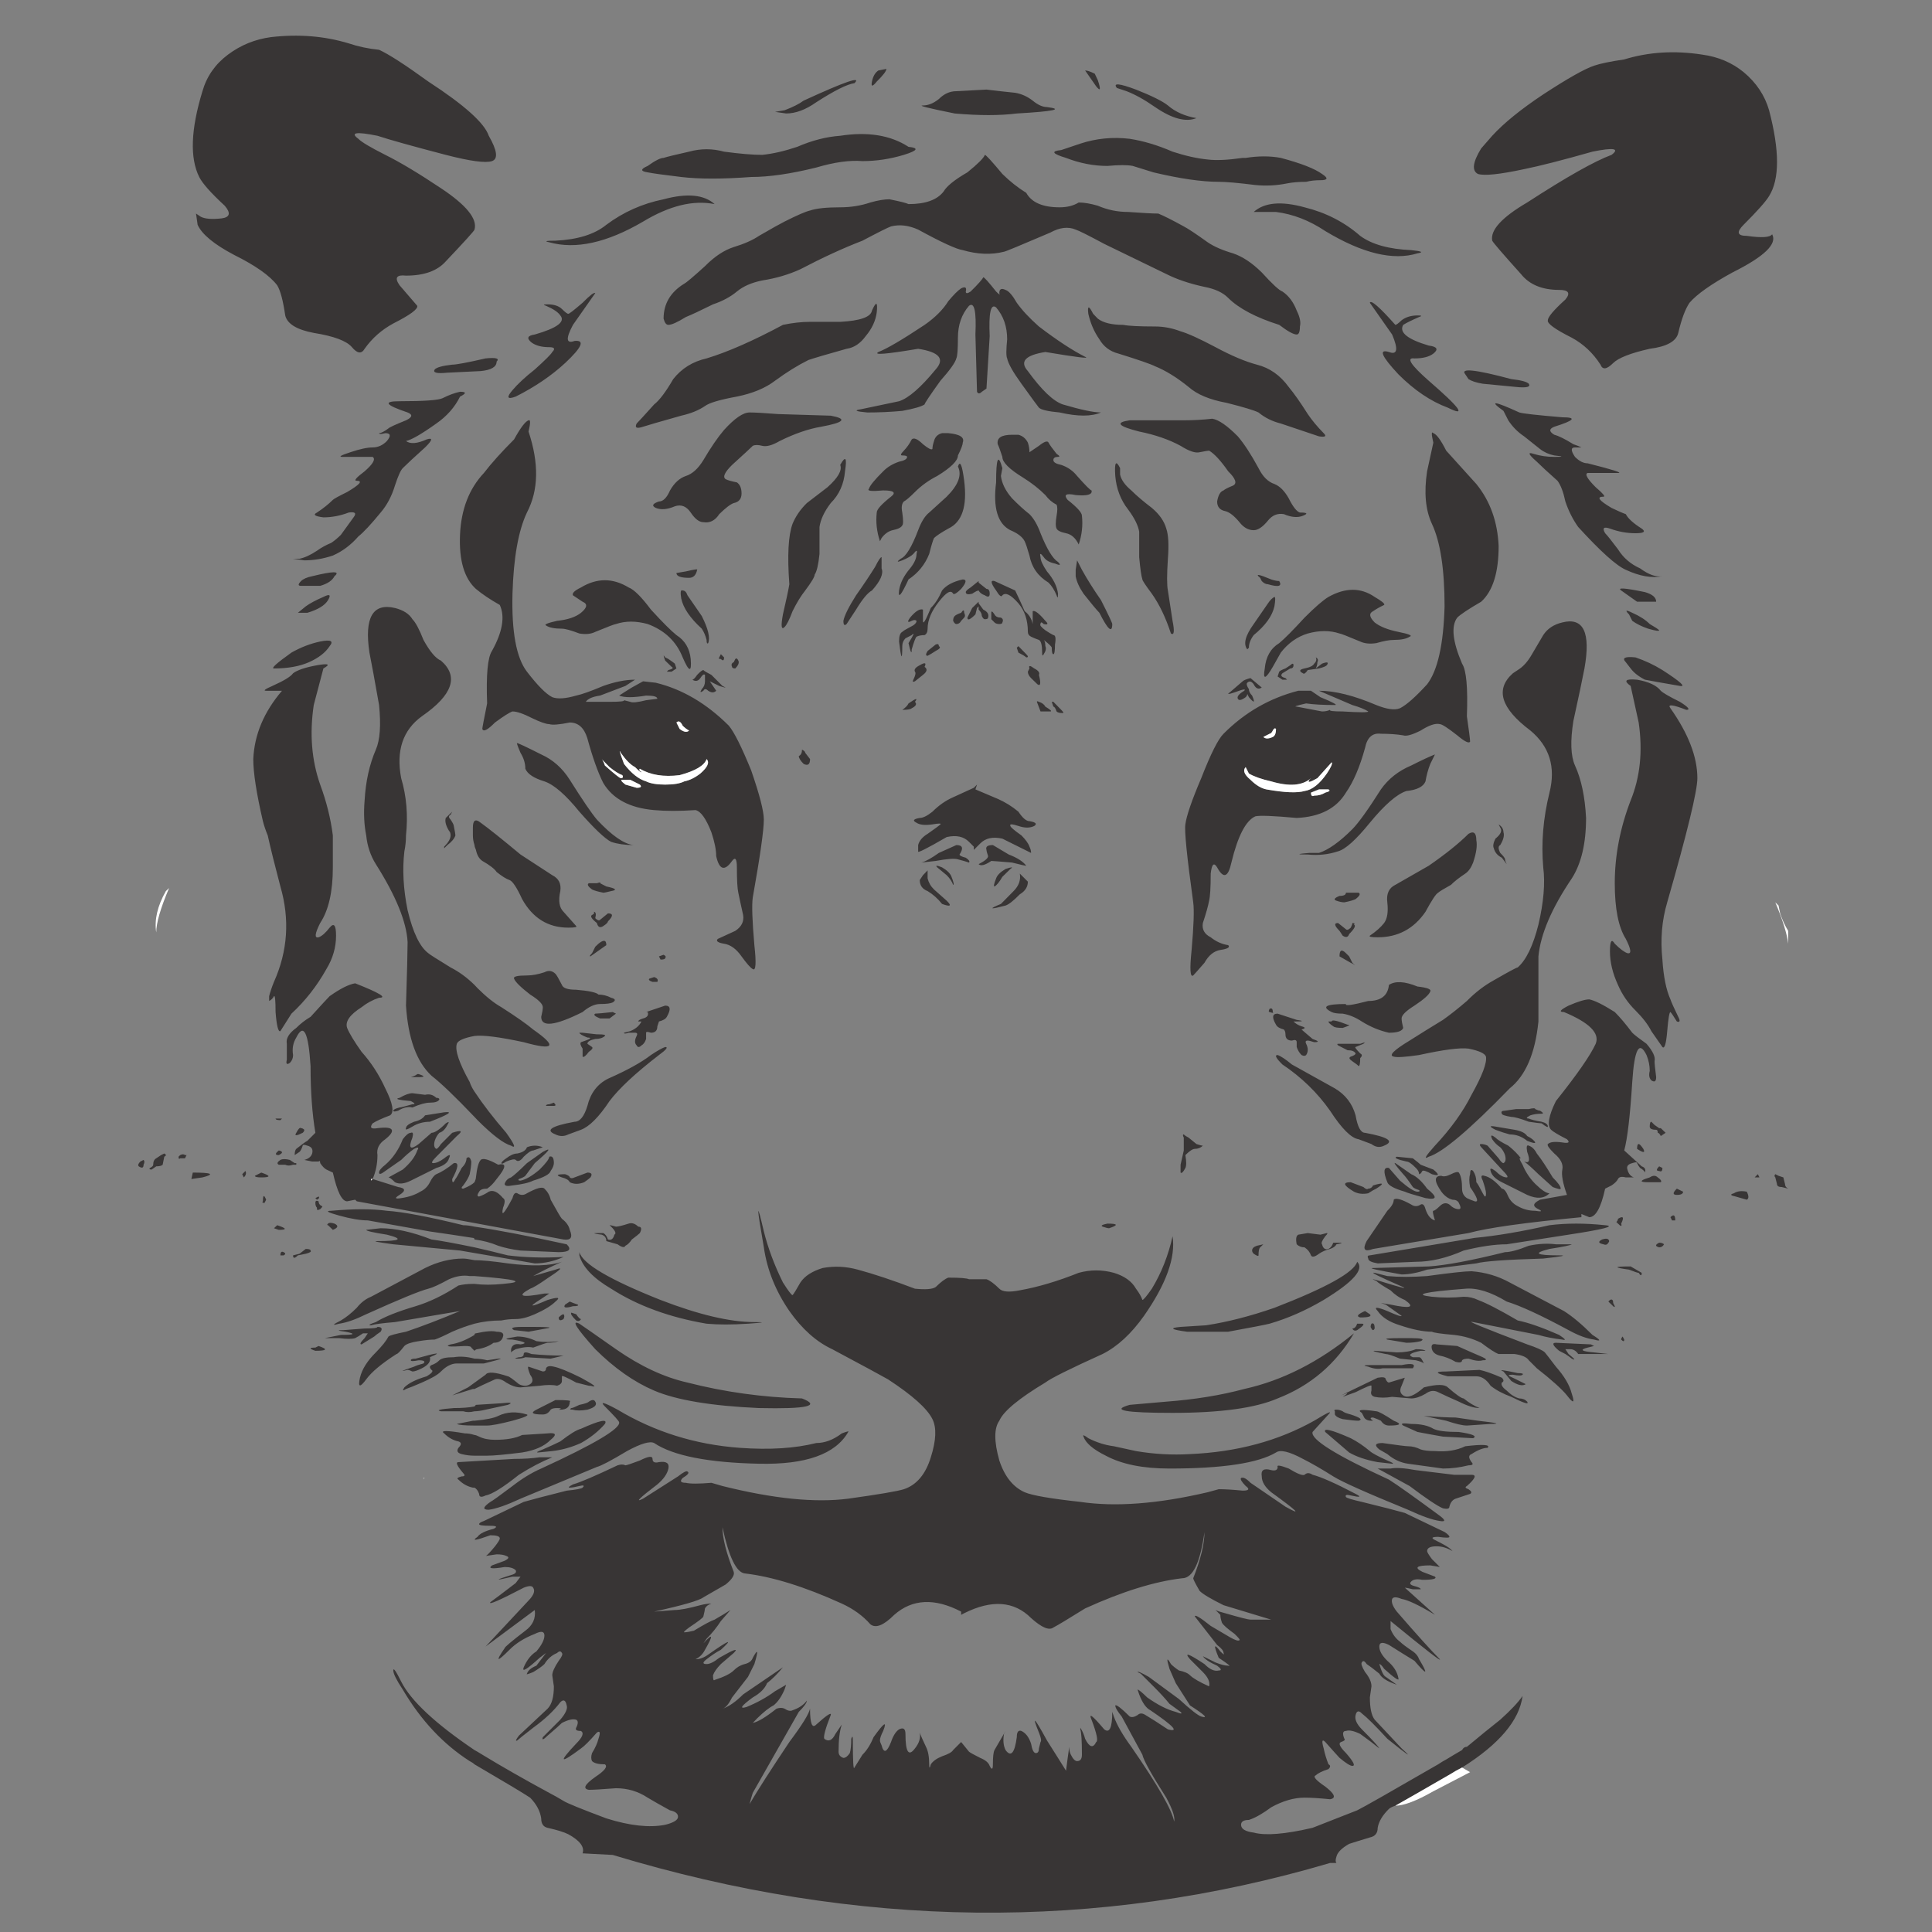 <?xml version="1.0" encoding="utf-8"?>
<!-- Generator: Adobe Illustrator 16.0.0, SVG Export Plug-In . SVG Version: 6.00 Build 0)  -->
<!DOCTYPE svg PUBLIC "-//W3C//DTD SVG 1.1//EN" "http://www.w3.org/Graphics/SVG/1.1/DTD/svg11.dtd">
<svg version="1.1" id="Layer_1" xmlns="http://www.w3.org/2000/svg" xmlns:xlink="http://www.w3.org/1999/xlink" x="0px" y="0px"
	 width="300px" height="300px" viewBox="0 0 300 300" enable-background="new 0 0 300 300" xml:space="preserve">
<rect x="0" y="0" width="300" height="300" fill="#808080" stroke="none"/>
<g>
	<path fill-rule="evenodd" clip-rule="evenodd" fill="#383535" d="M247.278,23.549c-4.616,1.311-8.153,2.216-10.608,2.714
		c-3.786,0.813-6.179,1.063-7.176,0.748c-0.978-0.498-0.812-1.818,0.499-3.96l1.717-1.967c1.81-1.976,4.452-4.119,7.923-6.427
		c3.786-2.474,6.417-3.961,7.896-4.459c0.978-0.333,2.539-0.656,4.681-0.97c3.785-1.164,7.82-1.413,12.105-0.748
		c2.475,0.333,4.616,1.237,6.427,2.714c1.975,1.644,3.296,3.619,3.96,5.928c1.644,6.261,1.644,10.702,0,13.325
		c-0.498,0.831-1.818,2.317-3.96,4.459c-1.146,1.145-0.979,1.718,0.497,1.718c2.309,0.332,3.62,0.248,3.936-0.25
		c0.83,1.496-1.22,3.472-6.151,5.928c-3.306,1.81-5.53,3.379-6.675,4.709c-0.665,0.979-1.247,2.54-1.745,4.681
		c-0.315,1.312-1.792,2.133-4.432,2.466c-2.956,0.665-4.848,1.404-5.68,2.216c-0.997,0.998-1.652,1.081-1.967,0.25
		c-1.163-1.811-2.65-3.205-4.458-4.184c-2.642-1.329-3.88-2.235-3.714-2.715c0-0.499,0.904-1.569,2.716-3.212
		c0.831-0.998,0.508-1.497-0.969-1.497c-2.643,0-4.618-0.821-5.929-2.466c-2.807-3.121-4.295-4.847-4.461-5.179
		c-0.313-1.644,1.497-3.62,5.43-5.929c6.095-3.952,10.462-6.417,13.102-7.396C251.554,23.051,250.565,22.883,247.278,23.549z
		 M237.39,59.587c0.331,0.499-0.324,0.665-1.967,0.499l-5.181-0.499c-0.998-0.167-1.736-0.406-2.216-0.72l-0.498-0.748
		c-0.832-0.998,1.551-0.749,7.146,0.748C236.171,59.033,237.074,59.273,237.39,59.587z M255.422,91.941
		c1.164,0.333,1.746,0.831,1.746,1.495c-1.497,0-2.483,0-2.964,0l-2.466-1.745C251.073,91.212,252.301,91.295,255.422,91.941z
		 M254.923,82.08c0.666,0.479,0.343,0.72-0.969,0.72c-1.33,0-2.65-0.241-3.962-0.72c-0.978-0.333-1.228-0.092-0.746,0.72
		c0.331,0.333,0.995,1.164,1.993,2.494c0.813,1.311,1.957,2.298,3.435,2.964c1.331,0.979,2.485,1.384,3.463,1.218
		c-1.644,0.333-3.536,0-5.68-0.997c-1.477-0.646-3.941-2.863-7.395-6.648c-0.831-1.164-1.496-2.484-1.994-3.962
		c-0.314-1.478-0.721-2.548-1.22-3.212c-1.478-1.312-2.548-2.3-3.213-2.964c-1.313-1.145-1.478-1.551-0.499-1.219
		c0.998,0.313,2.069,0.471,3.214,0.471c1.477,0,1.477-0.074,0-0.222c-0.831-0.166-1.57-0.499-2.216-0.998
		c-0.831-0.664-1.653-1.319-2.465-1.966c-0.998-0.665-1.82-1.496-2.466-2.493l-0.748-1.469c-2.308-1.644-1.487-1.56,2.465,0.25
		c0.5,0.167,2.724,0.416,6.676,0.749c2.29,0,1.874,0.488-1.246,1.467c-0.831,0.333-0.831,0.748,0,1.247
		c0.663,0.165,1.652,0.655,2.965,1.468c0.497,0.166,0.913,0.333,1.245,0.499c-0.166,0-0.498,0-0.997,0c-0.664,0-0.664,0.489,0,1.468
		c0.665,0.665,1.321,0.998,1.968,0.998c3.951,0.997,5.521,1.496,4.708,1.496h-4.708c-0.481,0.166-0.065,0.905,1.245,2.216
		c1.146,0.979,1.553,1.469,1.219,1.469c-1.144,0-0.729,0.582,1.246,1.745c0.998,0.48,1.737,0.803,2.216,0.969
		C252.791,80.501,253.613,81.249,254.923,82.08z M220.354,49.227c-1.145,0.499-1.968,0.906-2.465,1.219
		c-0.666,1.164,0.654,2.234,3.961,3.214c1.311,0.165,1.55,0.581,0.72,1.246c-0.646,0.499-1.625,0.749-2.936,0.749
		c-1.329-0.167-0.592,0.988,2.216,3.462c4.93,4.266,5.918,5.66,2.963,4.183c-2.64-0.978-5.198-2.705-7.673-5.179
		c-2.621-2.807-3.111-3.962-1.467-3.463c1.311,0.499,1.477-0.407,0.497-2.714l-3.462-4.931c0.167-0.498,1.487,0.646,3.962,3.435
		c0.146,0,0.47-0.24,0.97-0.72c0.665-0.499,1.485-0.747,2.465-0.747C220.768,48.979,220.852,49.062,220.354,49.227z M219.135,38.84
		c1.645,0.166,1.968,0.333,0.97,0.499c-3.786,1.164-8.56,0.009-14.321-3.463c-2.457-1.644-5.006-2.631-7.646-2.963h-3.462
		c1.644-1.478,4.275-1.718,7.894-0.721c3.306,0.813,6.187,2.29,8.643,4.433C213.021,37.954,215.662,38.691,219.135,38.84z
		 M222.569,67.261c0.5,0.166,1.164,1.071,1.994,2.715l4.681,5.179c2.143,2.641,3.298,5.854,3.463,9.64
		c0,4.118-0.904,6.999-2.714,8.642c-1.976,1.146-3.214,1.968-3.712,2.466c-0.979,1.311-0.729,3.693,0.747,7.146
		c0.665,0.998,0.915,3.721,0.749,8.172c0.333,2.29,0.498,3.601,0.498,3.933c-0.165,0.333-0.831,0.009-1.994-0.97
		c-1.478-1.162-2.381-1.744-2.715-1.744c-0.664-0.166-1.652,0.166-2.963,0.998c-1.313,0.665-2.218,0.915-2.715,0.747
		c-0.98-0.166-2.135-0.248-3.463-0.248c-1.313-0.167-2.134,0.572-2.466,2.216c-0.813,2.954-1.802,5.263-2.964,6.924
		c-1.477,2.456-4.025,3.769-7.646,3.934c-3.619-0.333-5.763-0.415-6.427-0.25c-1.477,0.665-2.714,3.057-3.711,7.175
		c-0.5,2.309-1.238,2.558-2.216,0.748c-0.5-0.832-0.831-0.508-0.998,0.969c0,2.142-0.083,3.545-0.249,4.211
		c-0.148,0.812-0.471,1.966-0.969,3.462c-0.168,0.979,0.238,1.717,1.218,2.216c0.832,0.665,1.737,1.071,2.714,1.219
		c0.334,0.331-0.072,0.581-1.218,0.747c-0.998,0.166-1.819,0.832-2.465,1.994c-0.998,1.146-1.58,1.801-1.746,1.967
		c-0.48,0.332-0.562-0.987-0.249-3.961c0.332-3.786,0.415-6.251,0.249-7.396c-0.978-7.091-1.385-11.126-1.219-12.105
		c0.167-1.311,0.987-3.703,2.465-7.175c1.479-3.786,2.633-6.084,3.464-6.897c3.286-3.306,7.156-5.532,11.605-6.676h1.968
		l1.467,0.997c1.978,0.813,2.724,1.22,2.244,1.22c-1.809,0-3.296-0.083-4.46-0.25c-1.478,0.333-1.966,0.499-1.468,0.499l3.933,0.748
		c0.5,0,0.915-0.083,1.247-0.25c-0.166,0.166,0.489,0.25,1.966,0.25c2.642,0.166,3.963,0.166,3.963,0
		c-0.499-0.333-1.321-0.665-2.466-0.997l-5.18-2.217c2.456,0,5.419,0.739,8.892,2.217c1.645,0.664,2.872,0.831,3.685,0.499
		c0.996-0.499,2.4-1.737,4.21-3.712c1.645-2.142,2.549-6.177,2.716-12.106c0-5.761-0.657-10.036-1.968-12.824
		c-0.997-2.143-1.245-4.857-0.748-8.145l0.97-4.459C222.256,67.417,222.256,66.928,222.569,67.261z M242.597,96.65
		c3.288-0.831,4.432,1.552,3.436,7.147c-0.314,1.644-0.887,4.358-1.717,8.144c-0.499,3.141-0.416,5.448,0.248,6.925
		c0.979,2.142,1.552,4.857,1.719,8.144c0,3.952-0.739,7.082-2.216,9.391c-3.122,4.617-4.849,8.651-5.181,12.104
		c0,1.146,0,4.517,0,10.111c-0.499,4.949-1.985,8.412-4.461,10.388c-6.241,6.427-10.433,9.964-12.575,10.61
		c-0.833,0.498-0.51-0.074,0.968-1.718c2.476-2.641,4.368-5.272,5.68-7.896c1.663-2.973,2.41-4.948,2.244-5.928
		c-0.165-0.498-1.071-0.914-2.715-1.245c-1.33-0.167-3.888,0.166-7.673,0.997c-2.143,0.313-3.453,0.397-3.934,0.248
		c-0.83-0.165-0.009-0.996,2.467-2.492c1.809-1.146,3.535-2.217,5.178-3.214c1.146-0.813,2.383-1.791,3.713-2.936
		c1.311-1.33,2.705-2.401,4.182-3.214c2.31-1.329,3.546-1.995,3.713-1.995c1.311-1.145,2.383-3.36,3.214-6.647
		c0.813-3.472,1.062-6.436,0.747-8.892c-0.332-3.786-0.009-7.655,0.97-11.607c0.996-3.951,0.009-7.165-2.964-9.639
		c-4.599-3.454-5.504-6.417-2.716-8.892l0.749-0.499c0.831-0.499,1.569-1.32,2.216-2.465c0.499-0.831,1.079-1.819,1.745-2.964
		C240.279,97.621,241.269,96.964,242.597,96.65z M217.14,98.119c1.661,0.333,2.244,0.582,1.747,0.748
		c-0.501,0.333-1.321,0.499-2.467,0.499c-0.666,0-1.569,0.166-2.715,0.499c-0.997,0.147-1.828,0.064-2.493-0.25
		c-1.976-0.831-3.047-1.247-3.213-1.247c-1.478-0.498-3.121-0.498-4.931,0c-1.643,0.499-3.037,1.488-4.184,2.964l-1.246,2.216
		c-1.145,1.977-1.561,2.059-1.246,0.25c0.166-1.81,0.915-3.121,2.243-3.933c0.813-0.665,2.123-1.985,3.934-3.961
		c1.645-1.644,2.88-2.714,3.711-3.213c2.642-1.477,5.033-1.477,7.177,0c1.144,0.666,1.634,1.08,1.467,1.246
		c-0.664,0.314-1.236,0.637-1.717,0.97c-0.666,0.332-0.581,0.914,0.25,1.745C214.269,97.296,215.497,97.786,217.14,98.119z
		 M222.817,117.148l-0.72,1.469c-0.332,0.831-0.581,1.735-0.747,2.714c-0.334,0.831-1.32,1.33-2.965,1.497
		c-1.478,0.479-3.369,2.124-5.678,4.93c-2.142,2.641-3.786,4.118-4.93,4.432c-1.498,0.499-3.067,0.665-4.71,0.499
		c-1.81,0-1.728-0.083,0.249-0.25h1.496c1.478-0.48,3.203-1.708,5.18-3.685c0.979-0.997,2.455-3.055,4.433-6.177
		c1.164-1.644,2.732-2.881,4.709-3.712C220.779,118.035,222.006,117.463,222.817,117.148z M228.026,129.476
		c0.813-0.479,1.218-0.147,1.218,0.998c0.167,0.831,0,1.984-0.497,3.462c-0.315,0.813-0.721,1.385-1.219,1.717
		c-0.997,0.666-1.735,1.247-2.217,1.745c-1.163,0.646-1.827,1.053-1.993,1.22c-0.335,0.165-0.989,1.153-1.968,2.963
		c-1.811,2.641-4.284,3.961-7.424,3.961c-0.978,0-1.386-0.083-1.219-0.249c0.979-0.666,1.718-1.321,2.216-1.967
		c0.499-0.665,0.666-1.736,0.499-3.213c-0.166-1.33,0.25-2.234,1.247-2.715l5.18-2.964
		C224.472,132.624,226.531,130.972,228.026,129.476z M207.527,139.864c-0.498-0.167-0.341-0.416,0.472-0.748
		c0.664,0,0.997-0.167,0.997-0.498h1.966c0.334,0.165,0.176,0.498-0.47,0.997c-0.334,0.166-0.913,0.333-1.745,0.499
		C208.414,140.113,208.01,140.03,207.527,139.864z M209.993,143.326c0.332,0,0.417,0.083,0.25,0.249
		c0.332,0.148,0.082,0.637-0.749,1.468c-0.165,0.499-0.498,0.582-0.998,0.25l-0.497-0.749c-0.813-0.812-0.887-1.218-0.221-1.218
		l1.218,0.97c0.166,0.166,0.416,0.082,0.748-0.25C209.91,143.733,209.993,143.492,209.993,143.326z M253.455,96.401l-0.498-0.997
		c-0.665-0.666-0.5-0.749,0.498-0.25c1.146,0.498,2.05,1.08,2.716,1.745c0.831,0.48,1.318,0.803,1.467,0.97
		c0,0.166-0.571,0.083-1.717-0.249C254.943,97.288,254.121,96.882,253.455,96.401z M249.992,147.759c0-1.644,0.249-2.051,0.748-1.22
		c0.813,0.813,1.469,1.303,1.967,1.469c0.666,0.166,0.582-0.573-0.25-2.216c-1.144-1.81-1.717-4.691-1.717-8.644
		c0-4.283,0.822-8.567,2.466-12.852c1.479-3.619,1.893-7.655,1.247-12.104l-1.247-5.679c-1.145-0.813-0.813-1.135,0.998-0.97
		c1.809,0.315,3.036,0.887,3.683,1.718c0.334,0.333,1.321,0.905,2.965,1.718c1.329,0.831,1.662,1.246,0.998,1.246
		c-2.143-0.831-2.965-0.914-2.466-0.249c2.787,3.951,4.182,7.571,4.182,10.858c0,1.976-1.56,8.403-4.681,19.28
		c-0.831,2.788-1.08,5.752-0.748,8.891c0.166,2.623,0.581,4.682,1.247,6.179c0.166,0.479,0.573,1.384,1.219,2.714
		c0.333,0.646,0.258,0.887-0.223,0.72c-0.497-0.813-0.83-1.301-0.996-1.468c-0.166,0-0.332,0.988-0.499,2.965
		c-0.167,1.976-0.416,2.797-0.748,2.465l-1.717-2.465c-0.499-0.998-1.321-2.069-2.466-3.214c-1.163-1.145-2.068-2.466-2.715-3.963
		C250.408,151.128,249.992,149.401,249.992,147.759z M232.957,128.507l-0.25-0.499c0.5,0.333,0.749,0.738,0.749,1.219
		c0.167,0.498,0,1.163-0.499,1.994c-0.332,0.167-0.332,0.573,0,1.219c0.499,0.498,0.748,0.83,0.748,0.997
		c0,0.166,0.083,0.416,0.25,0.748l-0.748-0.997c-0.665-0.333-1.081-0.822-1.248-1.469c-0.165-0.332-0.083-0.83,0.25-1.496
		C233.04,129.559,233.289,128.986,232.957,128.507z M252.457,102.828c-0.646-0.666-0.147-0.915,1.497-0.748
		c1.477,0.499,2.872,1.154,4.183,1.967c2.808,1.81,3.713,2.631,2.715,2.465c-2.789-0.48-4.599-0.804-5.43-0.97
		c-0.979-0.498-1.718-1.08-2.216-1.745L252.457,102.828z M255.671,162.079c0.998,1.163,1.414,2.069,1.247,2.715
		c0,0.332,0.084,1.154,0.25,2.466c0,0.664-0.25,0.83-0.748,0.498c-0.333-0.333-0.415-0.821-0.249-1.469
		c0-0.83-0.166-1.652-0.5-2.464c-1.144-2.31-1.882-0.915-2.216,4.182c-0.332,5.264-0.748,8.81-1.246,10.637l2.714,2.466
		c0.499,0.166,0.666,0.49,0.499,0.969c0-0.166-0.249-0.404-0.748-0.719c-0.146-0.167-0.304-0.416-0.47-0.749
		c0-0.166-0.25-0.166-0.749,0c-0.664,0.168-0.914,0.499-0.748,0.998c0.166,0.646,0.499,1.053,0.997,1.219h-1.247
		c-0.646-0.166-1.051-0.083-1.218,0.249c-0.166,0.332-0.499,0.664-0.998,0.997l-0.995,0.499c-0.648,2.955-1.47,4.432-2.467,4.432
		l-1.219-0.499v0.499c-8.735,0.832-14.579,1.653-17.534,2.466l-14.819,2.465c-1.33,0.498-1.662,0.092-0.998-1.219l3.214-4.708
		c0.665-0.646,0.997-1.22,0.997-1.719c0.314-0.332,1.22-0.082,2.715,0.749c0.479,0.331,0.97,0.331,1.469,0
		c0.331-0.167,0.58,0.073,0.747,0.721c0.334,0.997,0.822,1.577,1.467,1.743c-0.313-0.997-0.396-1.494-0.248-1.494
		c0.167,0,0.5-0.241,0.997-0.722c0.498-0.498,0.997-0.582,1.495-0.248c0.481,0.479,0.97,0.721,1.47,0.721
		c0.331,0,0.331-0.323,0-0.971c-0.167-0.333-0.5-0.499-0.997-0.499c-0.646-0.165-1.219-0.583-1.719-1.246
		c-1.144-1.644-1.144-2.466,0-2.466c0.333,0.167,0.831,0.084,1.496-0.249c0.647-0.332,1.053-0.416,1.22-0.25
		c0.331,0.499,0.497,1.33,0.497,2.494c0,0.646,0.249,1.134,0.749,1.469c0.333,0.166,0.739,0.333,1.219,0.497
		c0.664,0.166,0.426-0.571-0.721-2.215c-0.165-0.832-0.165-1.496,0-1.995c0-0.646,0.156-0.813,0.472-0.498
		c0.332,0.498,0.497,1.08,0.497,1.745c0.167,0.165,0.499,0.738,0.998,1.717c0.334,0.665,0.499,0.665,0.499,0
		c0-0.331-0.165-0.988-0.499-1.966c-0.333-0.665-0.249-0.915,0.249-0.749c0.813,0.167,1.718,0.831,2.716,1.995
		c0.331,0,0.665,0.406,0.997,1.22c0.313,0.663,0.804,1.162,1.468,1.494c0.831,0.48,1.736,0.722,2.715,0.722
		c0.996,0.165,1.162,0.082,0.499-0.249c-0.665-0.315-0.831-0.639-0.499-0.971c0.166-0.165,0.414-0.333,0.748-0.499l4.183-0.747
		c-0.646-1.811-0.888-3.12-0.721-3.934c0.166-0.83-0.249-1.663-1.246-2.493c-0.831-0.813-1.164-1.302-0.998-1.469
		c0.333-0.332,1.081-0.416,2.244-0.249c0.979,0.166,1.22,0,0.721-0.498c-1.312-0.665-2.133-1.154-2.465-1.469
		c-0.646-0.664-0.397-2.15,0.746-4.459c3.288-4.119,5.348-7.081,6.178-8.893c0.665-1.644-0.978-3.287-4.931-4.931
		c-0.832,0-0.591-0.332,0.721-0.997c1.496-0.646,2.566-0.969,3.213-0.969c0.831,0.166,2.152,0.821,3.961,1.966
		c0.813,0.813,1.717,1.884,2.715,3.214C253.789,160.694,254.527,161.267,255.671,162.079z M256.918,174.683l0.72,0.499h0.249
		l0.749,0.72l-0.749,0.499c-0.165-0.332-0.323-0.499-0.47-0.499c0-0.314-0.083-0.471-0.249-0.471c-0.666,0-0.997-0.166-0.997-0.498
		c0-0.498,0.082-0.748,0.249-0.748L256.918,174.683z M271.238,186.289l-1.743-0.497c-0.813-0.167-0.896-0.333-0.25-0.5
		c0.499-0.331,1.162-0.415,1.993-0.249C271.572,185.706,271.572,186.124,271.238,186.289z M254.923,197.646
		c0,0.499-0.157,0.499-0.47,0c-0.167,0-0.664-0.165-1.496-0.499c-2.475-0.332-2.392-0.496,0.249-0.496L254.923,197.646z
		 M257.638,193.687c-0.646-0.168-0.646-0.407,0-0.722c0.334,0,0.583,0.084,0.748,0.249
		C258.221,193.529,257.972,193.687,257.638,193.687z M260.132,189.502h-0.498l-0.25-0.498
		C259.883,188.505,260.132,188.672,260.132,189.502z M260.38,185.542c-0.664,0-0.664-0.323,0-0.97l0.97,0.471
		C261.35,185.376,261.026,185.542,260.38,185.542z M255.422,183.076l0.749-0.249c0.498-0.332,0.914-0.332,1.246,0
		c0.479,0.332,0.637,0.581,0.47,0.748h-1.218c-0.333,0-0.582,0-0.748,0C254.776,183.575,254.609,183.408,255.422,183.076z
		 M254.453,177.646c0.147,0,0.387,0.25,0.72,0.749c0.332,0.646,0.009,0.646-0.969,0
		C254.204,177.896,254.286,177.646,254.453,177.646z M257.638,181.109l0.499,0.25c0,0.479-0.165,0.637-0.499,0.471
		C257.159,181.83,257.159,181.589,257.638,181.109z M272.459,182.827c0.164-0.166,0.331-0.332,0.499-0.499l0.247,0.499H272.459z
		 M275.67,182.827c-0.165-0.166-0.165-0.332,0-0.499l0.5,0.249l0.747,0.25l0.25,0.998c0,0.331,0.166,0.582,0.499,0.747l-0.998-0.249
		c-0.498,0-0.748-0.167-0.748-0.498L275.67,182.827z M220.104,153.188c1.495,0.166,2.16,0.415,1.993,0.748
		c-0.165,0.498-0.986,1.237-2.464,2.216c-1.329,0.831-1.994,1.495-1.994,1.995c0,0.313,0.082,0.802,0.249,1.468
		c-0.167,0.499-0.905,0.748-2.216,0.748c-1.478-0.332-2.882-0.915-4.212-1.746c-0.978-0.646-1.967-1.052-2.965-1.218
		c-0.811,0-1.384-0.083-1.716-0.25c-1.644-0.831-0.905-1.246,2.216-1.246c-0.166,0.331,0.988,0.176,3.463-0.471
		c1.975,0,3.047-0.831,3.214-2.495C216.65,152.292,218.128,152.374,220.104,153.188z M233.207,172.938
		c-0.167-0.314,0-0.472,0.498-0.472l1.718-0.249h1.967c0.665-0.165,0.997-0.165,0.997,0c0.332,0.166,0.58,0.249,0.748,0.249
		c0.498,0.314,0.581,0.472,0.248,0.472c-0.664,0-1.246,0.082-1.744,0.249c-0.646,0.332-0.73,0.498-0.249,0.498
		c0.331,0.166,0.997,0.333,1.993,0.499c0.646,0.166,0.97,0.415,0.97,0.748c0,0.166-0.323,0-0.97-0.498
		c-0.165,0-0.83-0.084-1.993-0.25c-1.311-0.499-2.217-0.749-2.716-0.749C233.696,173.271,233.207,173.104,233.207,172.938z
		 M232.209,175.431c-0.979-0.498-0.979-0.664,0-0.498l2.964,0.498c0.998,0.167,1.652,0.489,1.967,0.97
		c0.665,0.332,1.081,0.665,1.247,0.997c0,0.166-0.416,0.084-1.247-0.249c-0.813-0.665-1.717-0.997-2.715-0.997
		C233.779,175.985,233.04,175.745,232.209,175.431z M209.744,149.503l-1.745-0.998c0-0.996,0.332-1.162,0.997-0.497l0.498,0.497
		l0.499,0.998l0.442,0.416C210.27,149.771,210.039,149.633,209.744,149.503z M209.744,183.575l1.966,0.748
		c0.334,0.314,0.582,0.396,0.749,0.249c0.332,0,0.582-0.165,0.748-0.499c1.644-0.498,1.81-0.333,0.498,0.499
		c-0.331,0.147-0.749,0.389-1.246,0.72c-0.831,0.167-1.57,0.084-2.216-0.249C208.599,184.063,208.432,183.575,209.744,183.575z
		 M221.6,184.572c1.645,1.312,1.561,1.802-0.249,1.469c-1.811-0.499-2.88-0.831-3.213-0.998c-1.645-0.48-2.548-0.97-2.715-1.468
		c-0.665-1.644-0.581-2.383,0.25-2.216l1.717,1.967c1.329,1.145,2.234,1.717,2.715,1.717c0.333,0,0.416-0.082,0.249-0.249
		c-0.48-0.148-0.804-0.306-0.97-0.471c-0.665-0.997-1.163-1.662-1.495-1.995c-1.146-1.312-1.553-1.884-1.219-1.718l2.465,1.718
		C219.947,182.661,220.768,183.408,221.6,184.572z M222.348,182.328c-0.831-0.48-1.331-0.646-1.496-0.498
		c-0.165,0.331-0.331,0.498-0.498,0.498c0-0.332-0.167-0.654-0.499-0.969c-0.646-0.666-1.136-0.998-1.469-0.998
		c-1.478-0.332-1.975-0.581-1.495-0.747l2.493,0.248c0.646,0.499,1.054,0.831,1.22,0.998l1.966,0.748
		C223.566,182.422,223.492,182.661,222.348,182.328z M207.278,169.004c1.644,0.979,2.715,2.374,3.214,4.184
		c0.313,1.81,0.804,2.714,1.468,2.714c3.62,0.666,4.607,1.329,2.964,1.995c-0.664,0.332-1.321,0.249-1.968-0.25l-1.994-0.747
		c-1.145-0.167-2.622-1.644-4.432-4.433c-1.976-2.807-4.44-5.198-7.396-7.175c-0.997-0.978-1.245-1.467-0.748-1.467
		c0.498,0.166,1.237,0.654,2.216,1.467L207.278,169.004z M209.245,159.115c0.499,0,0.249,0.167-0.749,0.499
		c-0.811,0-1.3-0.083-1.467-0.25c-0.499-0.332-0.749-0.581-0.749-0.748h0.5C206.78,158.303,207.602,158.469,209.245,159.115z
		 M211.212,162.079l0.748-0.249l-0.25,0.249l-1.218,0.499c-0.167,0,0.074,0.332,0.72,0.997c0.333,0.166,0.333,0.406,0,0.72
		c0,0.831-0.084,1.247-0.25,1.247c-0.147-0.167-0.47-0.416-0.969-0.748s-0.581-0.571-0.249-0.721
		c0.499-0.165,0.748-0.332,0.748-0.498c-0.167-0.333-0.582-0.498-1.247-0.498l-1.467-0.748c-0.167-0.167-0.167-0.25,0-0.25H211.212z
		 M212.708,194.932l16.288-2.715c3.472-0.332,7.341-0.988,11.606-1.966c2.641-0.333,5.521-0.333,8.644,0
		c1.661,0.147-0.231,0.637-5.68,1.468l-9.611,1.495c-1.81,0-4.036,0.323-6.678,0.969c-2.64,1.165-5.113,1.747-7.423,1.747
		l-5.928,0.249c-0.978-0.167-1.468-0.416-1.468-0.749C212.292,195.099,212.376,194.932,212.708,194.932z M207.527,193.214
		c-0.166,0.315-0.498,0.556-0.997,0.721c-0.665,0.166-1.237,0.415-1.717,0.748c-0.665,0.498-1.08,0.582-1.246,0.249
		c-0.167-0.499-0.499-0.914-0.998-1.245c-0.479,0-0.886-0.157-1.219-0.473c-0.166-0.831-0.084-1.329,0.249-1.495l1.469-0.249
		l1.966,0.249l0.997-0.249c0.167,0,0.084,0.167-0.248,0.497c-0.5,0.667-0.664,1.082-0.5,1.247c0.166,0.646,0.5,0.887,0.997,0.721
		c0.334-0.165,0.583-0.49,0.749-0.97h0.749C208.589,192.965,208.507,193.049,207.527,193.214z M214.426,202.328l1.496,0.249
		c3.12,0.665,3.859,0.425,2.216-0.721c-0.831-0.33-1.57-0.83-2.216-1.495c-1.164-0.664-1.903-1.154-2.217-1.468
		c-0.83-0.332-0.675-0.332,0.471,0c3.14,0.978,4.376,1.302,3.713,0.969c-3.786-1.643-5.263-2.381-4.432-2.216l1.966,0.499
		c1.81,0.167,3.868,0.167,6.177,0c3.62-0.499,5.919-0.749,6.897-0.749c2.144,0.167,4.118,0.749,5.928,1.747l8.421,4.432
		c1.313,0.831,2.79,2.067,4.433,3.711c1.312,0.813,1.395,1.052,0.25,0.721c-1.146-0.148-2.466-0.639-3.962-1.467
		c-4.284-2.31-7.487-3.787-9.611-4.435c-2.477-1.495-4.618-2.159-6.427-1.993c-6.426,0.498-8.154,0.914-5.181,1.247
		c1.645,0.167,3.287,0.167,4.93,0c0.813,0,1.552,0.167,2.217,0.497c1.313,0.48,3.371,1.543,6.178,3.186
		c1.644,0.333,3.785,1.079,6.428,2.244c0.977,0.646,1.144,0.888,0.497,0.721c-1.328-0.148-2.567-0.387-3.711-0.721l-10.139-1.993
		c-1.312-0.315,1.486,0.839,8.393,3.462c1.496,0.499,2.409,0.913,2.744,1.246c0.146,0.166,0.719,0.904,1.715,2.216
		c1.313,1.479,2.135,2.881,2.468,4.21c0.497,1.479,0.249,1.562-0.749,0.251c-0.813-0.998-2.373-2.401-4.682-4.211
		c-0.166-0.167-0.581-0.582-1.246-1.246c-0.315-0.48-1.053-0.803-2.217-0.97c-1.146,0-1.966,0-2.466,0
		c-0.498-0.167-1.403-0.749-2.714-1.745c-1.311-0.647-2.716-1.054-4.211-1.22c-1.976-0.167-3.121-0.332-3.435-0.497
		c-1.331,0-2.982-0.333-4.958-0.998c-1.643-0.498-2.798-1.239-3.463-2.216c-0.646-0.666-0.148-0.666,1.496,0
		c1.478,0.664,2.217,0.912,2.217,0.748l-2.466-1.746L214.426,202.328z M213.207,196.898l8.643-0.247
		c2.622-0.167,6.574-0.906,11.855-2.219c0.813,0,2.041-0.332,3.685-0.995c1.496-0.314,2.898-0.389,4.209-0.224h2.468
		c-0.167,0.149-1.321,0.39-3.464,0.721c-2.622,0.665-2.124,0.997,1.497,0.997c1.31,0,0.487,0.167-2.467,0.498
		c-5.761,0.167-9.224,0.417-10.389,0.749l-7.645,0.969c-1.478,0.499-2.799,0.749-3.96,0.749
		C213.854,197.23,212.376,196.898,213.207,196.898z M249.745,192.965c-0.168,0.314-0.416,0.398-0.75,0.249
		c-0.813-0.165-0.886-0.414-0.221-0.747c0.48-0.166,0.803-0.166,0.971,0C249.911,192.634,249.911,192.8,249.745,192.965z
		 M236.171,179.862c-0.332-0.165-0.25,0.167,0.25,0.998c0.479,1.145,1.134,2.133,1.966,2.965c0.996,0.979,1.734,1.467,2.216,1.467
		c-0.813,0.832-1.967,0.915-3.463,0.25l-3.933-1.967c-0.998-0.499-1.58-1.08-1.746-1.745c-0.146-0.479,0.103-0.479,0.748,0
		c0.665,0.665,1.247,0.997,1.746,0.997c0.313,0,0.063-0.405-0.748-1.219l-2.965-3.213c-0.499-0.499-0.582-0.749-0.249-0.749
		s0.665,0.083,0.997,0.25l1.717,1.966c0.333,0.499,0.582,0.748,0.749,0.748c0.332-0.166,0.416-0.581,0.249-1.247
		c-0.167-0.479-0.416-0.886-0.748-1.218c-0.499-0.332-0.914-0.748-1.247-1.246c-0.313-0.665-0.146-0.748,0.499-0.25
		c0.333,0.334,0.998,0.748,1.995,1.247C235.016,178.542,235.672,179.199,236.171,179.862z M242.348,184.572
		c0,0.147-0.415,0.065-1.246-0.249l-2.216-1.995c-0.998-0.978-1.737-1.635-2.216-1.967c0.812,0.332,0.969-0.166,0.47-1.496
		c-0.147-0.813-0.065-1.136,0.25-0.969c0.498,0.166,0.914,0.572,1.246,1.219c0.665,0.83,1.485,2.067,2.466,3.712
		C241.933,183.658,242.348,184.239,242.348,184.572z M250.99,189.752c0.166-0.167,0.249-0.331,0.249-0.498
		c0.813-0.498,0.98-0.25,0.499,0.747c0.147,0.48-0.02,0.48-0.499,0L250.99,189.752z M247.528,209.005l-0.997,0.249
		c-1.313,0.333-0.98,0.582,0.997,0.747l2.217,0.25c-0.813,0-1.553,0-2.217,0h-2.466c-0.333-0.5-0.747-0.749-1.246-0.749h-0.748
		l0.498,0.749c0.997,0.813,1.163,1.052,0.5,0.72c-0.167-0.147-0.5-0.389-0.998-0.72l-0.969-0.5c-0.998-0.83-1.165-1.245-0.501-1.245
		l5.43,0.249L247.528,209.005z M249.745,202.105l0.247-0.249c0.333-0.165,0.499-0.007,0.499,0.472l0.249,0.498
		c0,0.167-0.083,0.167-0.249,0L249.745,202.105z M230.242,211.221c-0.499,0.166-1.235,0.082-2.216-0.25
		c-0.498,0-0.831,0.083-0.998,0.25c0,0.332-0.332,0.415-0.997,0.249c-0.812-0.48-1.634-0.804-2.465-0.971
		c-0.664-0.166-1.07-0.498-1.219-0.997c-0.166-0.664,0.074-0.913,0.722-0.747l3.212,0.25c1.479,0.663,2.798,1.246,3.961,1.743
		C230.907,211.063,230.907,211.221,230.242,211.221z M233.207,214.684c-0.167,0.333,0.082,0.748,0.748,1.245
		c0.646,0.646,1.302,1.052,1.966,1.221c0.5,0,0.904,0.164,1.219,0.498c0.333,0.497-0.487,0.248-2.466-0.748
		c-1.31-0.48-2.382-1.053-3.213-1.72c-0.646-0.977-1.385-1.467-2.217-1.467h-4.432c-1.975-0.499-2.059-0.749-0.249-0.749l5.18-0.249
		c0.833,0.167,1.987,0.574,3.464,1.219C233.538,214.268,233.538,214.516,233.207,214.684z M234.923,213.464
		c-0.646,0-0.813,0.083-0.498,0.249c0.333,0.148,0.832,0.388,1.496,0.722l0.997,0.496c-0.497,0.334-1.246,0.167-2.244-0.496
		l-1.218-1.471c-0.831-0.33-0.092-0.249,2.216,0.25c0.665,0,0.915,0.084,0.749,0.25C236.254,213.63,235.754,213.63,234.923,213.464z
		 M231.461,221.109l-3.684,0.249c-0.665,0-1.735-0.249-3.214-0.748l-3.461-0.747c2.142,0.165,3.785,0.248,4.929,0.248
		c1.164,0.167,2.318,0.332,3.463,0.499C232.468,220.943,233.123,221.109,231.461,221.109z M220.604,209.751
		c-1.645,0.333-2.052,0.667-1.22,0.997c0.166,0,0.489,0,0.97,0c0.167,0,0.333,0.157,0.498,0.473l0.251,0.497
		c-0.168-0.165-0.582-0.331-1.248-0.497l-2.465-0.25c-1.146-0.48-1.884-0.72-2.216-0.72c-1.645-0.334-2.218-0.5-1.717-0.5
		l3.434,0.25c1.164,0,2.151-0.165,2.964-0.499c0.832,0,1.329,0.085,1.496,0.249H220.604z M220.604,208.256
		c-0.647,0.167-1.386,0.25-2.218,0.25l-2.963-0.499c-0.499-0.148,0.157-0.222,1.967-0.222h1.745
		C220.779,207.785,221.267,207.942,220.604,208.256z M221.351,216.427c-0.83,0.481-1.569,0.723-2.216,0.723l-2.965-0.25
		c-0.996,0.166-1.901,0.166-2.713,0c-0.501-0.149-0.666-0.473-0.501-0.971c0-0.333,0-0.582,0-0.749c0-0.163-0.82,0.167-2.464,0.999
		l-1.996,0.721c0.998-0.647,0.916-0.721-0.248-0.222l5.679-2.744c0.831-0.146,1.247-0.063,1.247,0.252
		c0.166,0.33,0.332,0.498,0.499,0.498l2.465-0.75l-0.498,1.246c-0.333,0.667-0.25,1.165,0.249,1.498
		c0.663,0.48,1.735,0.064,3.214-1.246c1.975-0.501,3.213-0.501,3.71,0c1.311,1.144,2.134,1.718,2.465,1.718
		c0.813,0.663,1.635,1.162,2.466,1.494c-0.831,0-1.901-0.332-3.212-0.996c-1.146-0.498-2.216-0.988-3.213-1.469
		C222.672,215.847,222.015,215.929,221.351,216.427z M212.956,206.289c-0.165-0.168-0.165-0.416,0-0.747
		c0.334-0.167,0.501,0.082,0.501,0.747C213.29,206.622,213.123,206.622,212.956,206.289z M210.742,205.542h0.719
		c0.499,0,0.259,0.331-0.719,0.998c-0.332,0.163-0.584,0.082-0.749-0.251C210.325,206.289,210.575,206.04,210.742,205.542z
		 M211.96,203.575l0.748,0.498c0.333,0.333-0.167,0.5-1.496,0.5C210.566,204.406,210.814,204.073,211.96,203.575z M217.64,211.97
		c1.643-0.334,2.225-0.167,1.744,0.497h-4.709c-0.646,0.167-1.385,0.082-2.216-0.25c-0.831-0.165-0.749-0.247,0.249-0.247H217.64z
		 M212.956,220.61c-0.664,0-1.079-0.25-1.246-0.747l-0.249-0.472c-0.813-0.498-0.064-0.582,2.244-0.249
		c0.313,0,1.219,0.49,2.715,1.468c1.312,0.499,1.061,0.748-0.747,0.748c-0.499,0-0.915-0.249-1.247-0.748
		c-0.333-0.167-0.738-0.332-1.219-0.499c-0.499,0-0.499,0.167,0,0.499H212.956z M207.527,218.894c0.315,0,0.638,0.082,0.969,0.249
		c0.167,0.167,0.583,0.331,1.248,0.498c1.478,0.48,1.884,0.803,1.218,0.97c-0.479,0-1.301-0.083-2.466-0.25
		c-0.646-0.166-1.051-0.404-1.218-0.72v-0.498C207.112,218.976,207.196,218.894,207.527,218.894z M214.675,224.072
		c2.309,0.333,3.63,0.5,3.961,0.5c0.665,0,1.32,0.166,1.968,0.498c0.499,0.166,1.236,0.251,2.214,0.251
		c1.811,0.146,3.38-0.103,4.711-0.749c2.788-0.333,3.942-0.25,3.462,0.249c-0.664,0-1.496,0.323-2.493,0.969
		c-0.479,0.167-0.479,0.582,0,1.247c0.332,0.333,0.176,0.499-0.471,0.499c-1.33,0.332-2.65,0.499-3.962,0.499l-5.429-0.748
		c-1.163-0.166-2.234-0.666-3.213-1.497l-1.247-0.72C213.364,224.405,213.529,224.072,214.675,224.072z M215.922,228.035
		c0.813-0.167,2.122-0.084,3.933,0.248l5.928,0.721h2.715c0.832,0,0.591,0.582-0.72,1.746c-0.333,0.164-0.249,0.331,0.249,0.497
		c0.479,0.313,0.564,0.555,0.249,0.722l-2.244,0.746c-0.479,0.167-0.803,0.582-0.97,1.246c0,0.315-0.331,0.398-0.997,0.252
		c-0.83-0.334-2.558-1.487-5.178-3.463l-4.96-2.715H215.922z M213.927,227.037c-1.81-0.332-3.286-0.831-4.433-1.496l-3.711-3.185
		c-0.334-0.665,0.987-0.342,3.961,0.969c0.979,0.498,1.966,1.164,2.964,1.996c0.333,0.313,1.237,0.802,2.715,1.467
		c0.83,0.333,1.08,0.499,0.747,0.499L213.927,227.037z M224.064,223.076c-0.995-0.166-2.316-0.407-3.96-0.72l-2.216-0.998
		c-0.499-0.333-0.083-0.415,1.246-0.249c1.478,0,2.621,0.249,3.435,0.747c0.665,0.333,1.984,0.5,3.962,0.5
		c2.142,0.313,2.88,0.636,2.216,0.969L224.064,223.076z M227.028,274.461c-0.664,0.333-1.235,0.656-1.717,0.969
		c-4.283,2.475-7.164,4.128-8.642,4.958c-0.5,0.166-0.832,0.333-0.997,0.499c-0.998,0.979-1.58,1.957-1.746,2.937
		c0,0.832-0.406,1.329-1.219,1.495c-1.645,0.498-2.715,0.831-3.214,0.998c-1.144,0.646-1.8,1.303-1.967,1.968
		c-0.166,0.497-0.166,0.83,0,0.996c-0.331,0-0.664,0-0.997,0c-36.214,10.693-73.34,10.277-111.383-1.247l-4.682-0.25
		c0.333-0.978-0.406-1.967-2.216-2.963c-0.665-0.332-1.735-0.665-3.213-0.997c-0.665-0.148-0.998-0.637-0.998-1.47
		c-0.167-1.144-0.739-2.216-1.718-3.211c-0.997-0.666-3.877-2.392-8.643-5.18c-0.166-0.167-0.415-0.333-0.748-0.5
		c-4.118-2.64-7.58-6.343-10.388-11.108c-0.978-1.477-1.468-2.465-1.468-2.965c0-0.496,0.406,0.075,1.219,1.72
		c1.496,2.972,5.291,6.519,11.384,10.637c0.314,0.164,0.721,0.406,1.22,0.719c2.973,1.811,6.436,3.787,10.388,5.93
		c0.646,0.331,1.385,0.748,2.216,1.247c0.498,0.332,2.714,1.236,6.647,2.712c3.639,1.146,6.686,1.479,9.142,0.998
		c1.329-0.333,1.995-0.749,1.995-1.245c0-0.498-0.415-0.832-1.247-0.998c-1.478-0.813-2.631-1.467-3.462-1.966
		c-1.478-0.979-3.121-1.469-4.93-1.469c-2.143,0.167-3.547,0.248-4.211,0.248c-0.979-0.166-0.646-0.83,0.998-1.994
		c1.478-0.979,1.975-1.634,1.495-1.965c-0.997,0-1.661-0.167-1.994-0.5c-0.166-0.331-0.166-0.747,0-1.247
		c0.499-0.813,0.831-1.551,0.997-2.216c0.332-0.978,0.25-1.3-0.249-0.969c-1.145,1.311-1.967,2.134-2.466,2.466
		c-3.287,2.456-3.536,2.207-0.747-0.748c0.997-0.998,1.246-1.654,0.747-1.967c-0.664,0-0.914-0.167-0.747-0.5
		c0.332-0.665,0.332-1.08,0-1.247c-0.5-0.165-1.238,0-2.216,0.5c-0.333,0.333-1.071,0.988-2.216,1.968
		c-0.665,0.664-0.915,0.746-0.749,0.248l2.715-2.716c0.832-0.977,1.163-1.716,0.997-2.215c-0.166-0.83-0.498-0.995-0.997-0.499
		c-0.998,1.329-2.4,2.649-4.21,3.961c-1.478,1.146-2.299,1.801-2.465,1.967c-0.332,0.167-0.25-0.082,0.25-0.746l4.46-4.184
		c0.646-0.663,0.969-1.818,0.969-3.462l-0.249-1.719c0-0.499,0.332-1.245,0.997-2.243c0.499-0.646,0.665-1.052,0.499-1.219
		c-0.167-0.332-0.416-0.332-0.748,0c-0.813,0.334-1.468,0.905-1.967,1.718c-0.332,0.332-0.913,0.746-1.745,1.245
		c-0.813,0.333-1.136,0.416-0.97,0.25c0.167-0.5,0.655-0.912,1.469-1.245l1.496-1.968l-0.997,0.749
		c-1.977,1.808-2.798,2.298-2.466,1.468c0.499-1.146,1.154-1.969,1.967-2.465c0.83-0.998,1.246-1.82,1.246-2.466
		c0-0.666-0.498-0.748-1.495-0.251c-1.644,0.646-2.955,1.47-3.934,2.468c-1.976,1.975-2.226,1.893-0.748-0.25
		c0-0.169,1.07-1.071,3.213-2.715c1.145-0.831,1.634-1.903,1.468-3.214l-7.646,5.679l6.676-7.146
		c0.813-0.833,1.053-1.498,0.72-1.997c-0.166-0.332-0.655-0.332-1.468,0c-3.786,1.976-5.512,2.725-5.18,2.246
		c0.48-0.334,1.792-1.321,3.934-2.965l0.749-0.998c-0.333,0-0.749,0-1.247,0c-2.788,0.666-2.862,0.582-0.221-0.249
		c0.646-0.167,0.886-0.415,0.72-0.748c-0.332-0.331-0.904-0.499-1.717-0.499c-1.977,0.333-2.631,0.249-1.966-0.248l1.966-0.721
		c0.665-0.333,0.748-0.582,0.249-0.749c-0.332-0.166-0.83-0.249-1.496-0.249l-1.689,0.249c0.184-0.054,0.664-0.553,1.44-1.494
		c0.498-0.647,0.747-1.053,0.747-1.22c0-0.333-0.489-0.499-1.468-0.499c-2.308,0.832-2.973,0.915-1.995,0.251
		c0.333-0.501,1.164-0.916,2.494-1.246c0.646-0.315,0.48-0.473-0.499-0.473c-1.163,0-1.744-0.082-1.744-0.249
		c0-0.166,0.249-0.333,0.747-0.5l6.177-2.961c1.145-0.334,3.37-0.916,6.676-1.747c1.478-0.147,2.3-0.305,2.465-0.469
		c0.333-0.334,0.166-0.416-0.498-0.25c-0.665,0.164-1.164,0.25-1.496,0.25c-0.314,0-0.148-0.167,0.498-0.501
		c1.164-0.331,3.472-1.32,6.925-2.963c0.499-0.166,0.906-0.166,1.219,0c0.166,0,0.914-0.249,2.244-0.748
		c1.312-0.665,1.967-0.749,1.967-0.25s0.333,0.666,0.998,0.499c1.144-0.167,1.633,0.167,1.467,0.998
		c-0.166,0.813-0.738,1.634-1.717,2.464c-2.807,2.141-3.546,2.881-2.217,2.216l5.43-3.462c0.812-0.646,1.302-0.896,1.467-0.748
		c0.333,0.166,0.083,0.499-0.748,0.998c-0.481,0.499-0.314,0.748,0.499,0.748c0.664,0.166,1.985,0.166,3.961,0l1.717,0.499
		c7.904,1.976,14.414,2.63,19.53,1.965c4.763-0.664,7.645-1.154,8.642-1.468c1.977-0.663,3.372-2.317,4.183-4.958
		c0.832-2.622,0.915-4.598,0.249-5.929c-0.812-1.644-3.112-3.701-6.897-6.175c-0.831-0.482-3.722-2.042-8.669-4.684
		c-2.457-1.144-4.673-3.121-6.649-5.927c-2.143-3.121-3.464-6.416-3.961-9.889c-1.146-6.575-1.146-7.397,0-2.465
		c0.664,2.638,1.651,5.28,2.963,7.922c0.833,1.311,1.33,1.966,1.497,1.966c0.167-0.166,0.572-0.822,1.218-1.966
		c0.664-0.998,1.819-1.747,3.462-2.245c1.811-0.333,3.619-0.247,5.429,0.249c2.476,0.665,5.44,1.654,8.892,2.965
		c1.644,0.166,2.715,0.083,3.214-0.25c0.83-0.812,1.487-1.301,1.967-1.468c1.81,0,2.881,0.084,3.214,0.249h2.713
		c0.501,0.167,1.164,0.656,1.995,1.469c0.479,0.498,1.542,0.581,3.186,0.249c2.807-0.499,5.855-1.402,9.141-2.715
		c1.811-0.499,3.629-0.499,5.458,0c1.645,0.499,2.788,1.319,3.436,2.466c0.499,0.665,0.83,1.247,0.996,1.744
		c0.166,0,0.656-0.581,1.468-1.744c1.497-2.475,2.565-5.189,3.216-8.146c0.497,3.288-0.98,7.408-4.434,12.356
		c-1.977,2.789-4.118,4.764-6.427,5.928c-5.098,2.309-8.061,3.785-8.893,4.433c-4.117,2.475-6.499,4.449-7.146,5.927
		c-0.831,1.164-0.831,3.223,0,6.178c0.813,2.475,2.124,4.119,3.935,4.93c1.162,0.5,4.044,0.997,8.641,1.498
		c5.431,0.811,12.022,0.313,19.778-1.498l1.719-0.471c0.98,0,2.216,0.074,3.711,0.222c0.979,0,1.137-0.239,0.472-0.719
		c-0.646-0.666-0.888-1.081-0.721-1.247c0.334-0.166,0.822,0.083,1.467,0.748l5.43,3.71c2.643,1.478,1.903,0.731-2.216-2.243
		c-0.979-0.811-1.467-1.634-1.467-2.465c-0.167-0.979,0.323-1.302,1.467-0.97c0.665,0.148,0.998-0.019,0.998-0.497
		c-0.167-0.334,0.406-0.25,1.719,0.249c1.328,0.813,2.15,1.136,2.464,0.969c0.334-0.333,0.748-0.333,1.246,0
		c1.311,0.333,3.537,1.321,6.677,2.965c0.978,0.498,0.729,0.581-0.748,0.249c-0.665-0.167-0.914-0.084-0.748,0.249
		c0.166,0.166,0.988,0.415,2.465,0.749c3.307,0.811,5.532,1.384,6.677,1.716l6.178,2.965c0.497,0.333,0.746,0.582,0.746,0.748
		c0,0.165-0.581,0.165-1.743,0c-0.98,0-1.146,0.165-0.501,0.497c1.331,0.646,2.162,1.137,2.494,1.467l0.223,0.25
		c-0.813-0.498-1.634-0.746-2.465-0.746c-0.98,0-1.47,0.248-1.47,0.746c0,0.169,0.25,0.582,0.748,1.248
		c0.647,0.646,1.052,1.052,1.219,1.218l-1.469-0.248c-2.142,0-2.558,0.332-1.246,0.996l1.966,0.748
		c0.334,0.333-0.321,0.499-1.966,0.499c-0.812-0.166-1.385-0.083-1.717,0.25c-0.334,0.313-0.167,0.554,0.499,0.72
		c0.646,0.165,0.97,0.331,0.97,0.498h-1.22c-0.665-0.167-1.079-0.25-1.246-0.25l4.68,4.212c-2.454-1.479-4.182-2.3-5.178-2.465
		c-0.813-0.332-1.304-0.332-1.47,0c-0.165,0.478,0.074,1.135,0.721,1.966c3.14,3.62,5.365,6.086,6.676,7.396
		c0.334,0.498-2.216-1.478-7.645-5.929v1.247c0.331,0.832,0.82,1.485,1.468,1.966c0.332,0.333,0.996,0.83,1.994,1.498
		c0.48,0.332,0.803,0.736,0.97,1.218c1.477,2.475,1.236,2.557-0.72,0.249c-1.329-0.813-2.65-1.634-3.961-2.465
		c-0.998-0.5-1.497-0.416-1.497,0.249s0.416,1.402,1.247,2.216c0.979,0.831,1.551,1.735,1.717,2.715
		c0.167,0.499-0.572,0.009-2.216-1.47c-0.332-0.496-0.581-0.746-0.748-0.746c0.332,1.162,0.666,1.827,0.998,1.993
		c0.664,0.481,1.237,0.888,1.717,1.219c-1.477-0.497-2.383-1.069-2.715-1.717c-0.812-0.665-1.468-1.163-1.967-1.495
		c-0.332-0.499-0.581-0.582-0.748-0.25c-0.165,0.166,0,0.665,0.499,1.495c0.666,0.813,0.996,1.553,0.996,2.218l-0.248,1.718
		c0,1.661,0.248,2.814,0.749,3.46l4.183,4.462c1.81,1.643,1.069,1.145-2.217-1.497c-1.811-1.975-3.131-3.288-3.962-3.934
		c-0.479-0.498-0.802-0.416-0.969,0.251c-0.167,0.645,0.155,1.385,0.969,2.216c1.644,1.643,2.55,2.632,2.715,2.964
		c-0.812-0.666-1.8-1.414-2.964-2.245c-0.979-0.479-1.718-0.637-2.216-0.47c-0.5,0-0.582,0.404-0.249,1.218
		c0.165,0.167,0,0.333-0.499,0.499c-0.479,0.166-0.231,0.739,0.748,1.717c1.162,1.331,1.496,1.996,0.997,1.996
		c-0.332,0-0.997-0.416-1.994-1.247c-0.313-0.333-1.053-1.153-2.216-2.466c-0.5-0.499-0.583-0.166-0.249,0.998
		c0.165,0.812,0.415,1.635,0.746,2.466c0.334,0.164,0.334,0.412,0,0.746c-0.977,0.314-1.633,0.638-1.967,0.97
		c-0.498,0.167-0.008,0.749,1.47,1.747c1.478,1.144,1.726,1.8,0.747,1.966c-1.644-0.166-2.963-0.249-3.961-0.249
		c-1.644,0-3.37,0.499-5.181,1.496c-1.311,0.978-2.465,1.634-3.462,1.964c-0.813,0-1.219,0.252-1.219,0.749
		c0,0.646,0.655,1.054,1.968,1.218c1.81,0.499,4.857,0.251,9.14-0.746l6.927-2.715c0.978-0.48,5.17-2.863,12.576-7.146
		c0.497-0.333,0.912-0.583,1.245-0.749c0.813-0.498,1.634-0.987,2.465-1.468c0.167-0.333,0.416-0.499,0.749-0.499
		c1.975-1.645,3.701-3.047,5.18-4.212c1.644-1.477,2.797-2.706,3.464-3.683C235.921,267.139,232.792,270.841,227.028,274.461z
		 M223.566,236.177c-1.145-0.165-2.787-0.745-4.931-1.743c-6.427-2.624-10.296-4.35-11.606-5.181
		c-1.811-1.144-3.38-2.049-4.708-2.715c-2.124-1.146-3.52-1.476-4.184-0.997c-2.809,1.663-8.32,2.494-16.537,2.494
		c-4.119,0-7.414-0.665-9.89-1.996c-1.976-0.977-3.13-1.967-3.462-2.963c-0.167-0.333,0.082-0.251,0.747,0.249
		c1.313,0.665,2.632,1.08,3.962,1.247l3.436,0.749c2.807,0.479,5.603,0.636,8.393,0.469c7.258-0.314,13.684-2.041,19.278-5.18
		c2.143-1.311,2.882-1.635,2.216-0.97c-1.477,1.644-2.298,2.549-2.465,2.716c-0.332,1.144,3.621,3.609,11.857,7.396
		c1.311,0.832,3.859,2.642,7.646,5.43C224.48,236.012,224.563,236.344,223.566,236.177z M252.209,208.007
		c0,0.331-0.156,0.331-0.471,0c0-0.148,0.073-0.306,0.223-0.472L252.209,208.007z M137.639,10.696c0,0.333-0.499,0.988-1.495,1.966
		c-0.666,0.832-0.916,0.832-0.749,0c0.167-0.812,0.499-1.385,0.998-1.717L137.639,10.696z M121.823,17.122
		c1.311-0.498,2.298-0.997,2.964-1.496c6.426-2.955,9.057-3.86,7.896-2.715c-1.146,0.167-3.122,1.155-5.93,2.964
		c-1.644,1.163-3.203,1.745-4.681,1.745l-1.718-0.25L121.823,17.122z M118.361,24.047c1.643-0.166,3.452-0.582,5.429-1.246
		c2.308-0.998,4.532-1.569,6.676-1.718c4.283-0.664,7.819-0.092,10.608,1.718c1.662,0.166,1.422,0.582-0.721,1.246
		c-2.143,0.646-4.284,0.97-6.426,0.97c-1.977-0.166-4.368,0.166-7.176,0.997c-3.951,0.979-7.322,1.469-10.11,1.469
		c-4.449,0.332-8.069,0.332-10.858,0c-2.64-0.313-4.376-0.554-5.207-0.72c-1.145-0.166-1.145-0.5,0-0.998
		c1.163-0.831,1.984-1.246,2.465-1.246c0.498-0.166,1.818-0.49,3.961-0.97c1.809-0.498,3.62-0.498,5.429,0
		C114.906,23.881,116.883,24.047,118.361,24.047z M125.783,32.69c0.979-0.333,2.539-0.499,4.683-0.499
		c1.643,0,3.203-0.249,4.681-0.748c1.163-0.332,2.151-0.499,2.964-0.499c1.662,0.333,2.649,0.583,2.963,0.749
		c2.64,0,4.458-0.656,5.457-1.966c0.48-0.832,1.708-1.819,3.685-2.964c1.644-1.331,2.547-2.235,2.714-2.715
		c0.168,0,1.072,0.988,2.717,2.963c1.161,1.146,2.4,2.125,3.711,2.938c0.831,1.495,2.557,2.243,5.18,2.243
		c1.163,0,2.149-0.249,2.963-0.748c0.831,0,1.818,0.166,2.965,0.499c1.495,0.646,3.065,0.97,4.709,0.97
		c2.308,0.167,3.87,0.249,4.682,0.249c0.831,0.333,2.15,0.998,3.961,1.995c0.646,0.332,1.884,1.153,3.711,2.464
		c0.979,0.666,2.29,1.238,3.935,1.718c1.477,0.498,2.965,1.486,4.46,2.963c1.645,1.81,2.714,2.798,3.213,2.964
		c0.979,0.665,1.718,1.652,2.216,2.964c0.498,0.997,0.665,1.819,0.498,2.465c0,0.831-0.165,1.247-0.498,1.247
		c-0.498,0-1.402-0.498-2.715-1.496c-3.619-1.145-6.261-2.539-7.923-4.182c-0.813-0.832-2.04-1.404-3.683-1.718
		c-2.308-0.498-4.285-1.163-5.929-1.995l-9.639-4.681c-2.476-1.33-3.953-2.069-4.432-2.216c-1.165-0.498-2.485-0.342-3.963,0.471
		c-4.617,1.976-7.009,2.964-7.173,2.964c-1.978,0.499-4.109,0.415-6.399-0.25c-0.998-0.148-3.307-1.21-6.926-3.186
		c-1.476-0.665-2.88-0.831-4.21-0.498c-0.48,0.166-1.957,0.904-4.432,2.216c-2.975,1.145-6.188,2.622-9.641,4.432
		c-1.811,0.831-3.785,1.413-5.927,1.745c-1.644,0.332-2.956,0.905-3.935,1.717c-0.997,0.832-2.233,1.496-3.712,1.994
		c-1.976,0.979-3.379,1.635-4.21,1.966c-1.312,0.813-2.216,1.219-2.715,1.219c-0.332,0-0.582-0.323-0.748-0.97
		c0-2.308,1.071-4.118,3.213-5.428c0.333-0.167,1.403-1.071,3.212-2.715c1.479-1.497,2.964-2.484,4.461-2.964
		c1.643-0.499,2.954-1.081,3.932-1.745c1.978-1.146,3.298-1.885,3.962-2.216C123.798,33.41,125.119,32.838,125.783,32.69z
		 M84.787,47.482c-0.499-0.147-0.416-0.222,0.25-0.222c0.979,0,1.717,0.241,2.216,0.72c0.499,0.499,0.831,0.749,0.997,0.749
		c0.147,0,0.886-0.573,2.216-1.718c1.145-1.163,1.801-1.662,1.967-1.496l-3.463,4.931c-1.145,2.143-1.061,2.973,0.25,2.494
		c1.644-0.166,1.154,0.979-1.467,3.434c-2.143,1.977-4.7,3.712-7.674,5.208c-1.311,0.48-1.478,0.147-0.499-0.997
		c0.832-0.979,1.985-2.05,3.463-3.214c1.643-1.478,2.549-2.382,2.715-2.715c0.499-0.499,0.342-0.747-0.471-0.747
		c-1.165,0-2.078-0.24-2.743-0.72c-0.812-0.665-0.646-1.081,0.499-1.247c3.472-0.997,4.792-1.985,3.961-2.963
		C86.671,48.479,85.932,47.98,84.787,47.482z M98.859,65.764c0.333-0.333,1.237-1.32,2.714-2.963
		c0.831-0.647,1.818-1.958,2.965-3.934c1.31-1.662,3.037-2.733,5.18-3.213c3.287-0.998,7.238-2.734,11.854-5.208
		c1.478-0.313,2.881-0.47,4.21-0.47h4.683c3.118-0.167,4.762-0.749,4.929-1.746c0.665-1.478,0.915-1.394,0.749,0.25
		c-0.167,1.311-0.738,2.547-1.718,3.712c-0.832,1.145-1.819,1.801-2.965,1.966c-2.972,0.832-4.947,1.413-5.927,1.745
		c-1.644,0.813-3.37,1.884-5.181,3.213c-1.495,1.145-3.47,1.967-5.927,2.465c-2.641,0.48-4.293,0.97-4.958,1.469
		c-0.978,0.665-2.207,1.163-3.684,1.495c-3.472,0.979-5.447,1.552-5.928,1.718C98.859,66.596,98.526,66.429,98.859,65.764z
		 M86.256,37.372c3.453-0.167,6.084-0.989,7.894-2.466c2.641-1.976,5.605-3.296,8.893-3.961c3.636-0.979,6.278-0.729,7.922,0.749
		c-3.306-0.665-7.009,0.241-11.108,2.715c-5.614,3.287-10.471,4.358-14.57,3.212C84.455,37.455,84.778,37.372,86.256,37.372z
		 M54.15,6.735c1.478,0.498,3.047,0.831,4.709,0.997c1.478,0.665,4.026,2.308,7.646,4.93c5.596,3.638,8.725,6.446,9.391,8.421
		c1.312,2.29,1.478,3.601,0.499,3.934c-0.998,0.333-3.389,0.009-7.176-0.97c-5.096-1.33-8.632-2.317-10.608-2.964
		c-3.306-0.664-4.294-0.508-2.964,0.47c0.48,0.499,1.874,1.33,4.182,2.494c2.309,1.145,5.19,2.872,8.643,5.18
		c3.952,2.623,5.688,4.765,5.208,6.426c0,0.147-1.487,1.792-4.46,4.931c-1.311,1.478-3.37,2.216-6.177,2.216
		c-1.477-0.167-1.81,0.333-0.997,1.497c0.997,1.144,1.912,2.206,2.742,3.185c0.148,0.499-1.089,1.414-3.712,2.742
		c-1.809,0.979-3.296,2.291-4.46,3.934c-0.48,0.832-1.135,0.748-1.967-0.249c-0.831-0.979-2.807-1.718-5.928-2.217
		c-2.641-0.498-4.118-1.403-4.432-2.713c-0.333-2.309-0.749-3.87-1.247-4.681c-1.146-1.497-3.37-3.066-6.676-4.709
		c-3.122-1.644-5.014-3.205-5.679-4.682l-0.25-1.745l0.748,0.499c0.665,0.333,1.736,0.416,3.213,0.25
		c1.311-0.166,1.478-0.822,0.499-1.966c-2.142-1.977-3.462-3.463-3.961-4.46c-1.477-2.955-1.311-7.397,0.5-13.324
		c0.665-2.308,1.984-4.201,3.961-5.678c1.975-1.478,4.191-2.382,6.647-2.715C46.329,5.266,50.364,5.59,54.15,6.735z M169.993,11.444
		c0.148,0.332,0.306,0.664,0.472,0.997c0.497,1.476,0.416,1.8-0.249,0.969l-1.718-2.465
		C168.831,10.945,169.328,11.111,169.993,11.444z M175.423,21.554c2.142,0.333,4.357,0.998,6.65,1.995
		c1.975,0.646,3.793,1.053,5.454,1.219c1.313,0.166,3.121,0.083,5.43-0.249c0.166,0,0.323,0,0.472,0
		c1.975-0.314,3.795-0.314,5.456,0c3.121,0.831,5.255,1.662,6.398,2.492c0.997,0.647,0.915,0.97-0.249,0.97
		c-0.812,0-1.551,0.084-2.216,0.25c-1.144,0-2.133,0.083-2.964,0.249c-1.643,0.333-3.286,0.416-4.931,0.25
		c-2.642-0.332-4.533-0.498-5.678-0.498c-2.642,0-6.021-0.489-10.138-1.468l-3.214-0.998c-0.813-0.166-2.124-0.166-3.935,0
		c-2.142,0-4.283-0.415-6.427-1.246c-2.142-0.646-2.391-1.053-0.747-1.218l2.963-0.998C170.224,21.49,172.782,21.241,175.423,21.554
		z M176.394,13.91c2.474,0.978,4.126,1.8,4.957,2.465c1.145,0.997,2.623,1.652,4.433,1.966c-1.644,0.664-3.787,0.092-6.427-1.717
		c-1.644-1.146-3.121-1.967-4.432-2.466l-1.496-0.498C172.782,12.847,173.771,12.93,176.394,13.91z M157.639,14.408
		c0.98,0.167,1.885,0.573,2.716,1.219c0.812,0.665,1.551,0.998,2.216,0.998c2.64,0.333,1.08,0.665-4.683,0.997
		c-2.639,0.333-5.853,0.333-9.638,0c-4.119-0.831-5.763-1.246-4.932-1.246c0.813,0,1.635-0.333,2.467-0.998
		c0.811-0.813,1.716-1.219,2.713-1.219c2.955-0.167,4.516-0.249,4.681-0.249C154.51,14.075,155.994,14.241,157.639,14.408z
		 M74.648,57.621l-5.18,0.25c-1.643,0.166-2.298,0-1.967-0.5c0.314-0.333,1.219-0.581,2.715-0.747c0.646,0,2.373-0.324,5.18-0.97
		c1.644-0.167,2.216,0,1.717,0.498C77.114,56.965,76.292,57.455,74.648,57.621z M90.465,93.437l-1.496-0.997
		c-0.166-0.332,0.25-0.738,1.247-1.219c2.475-1.495,4.94-1.495,7.397,0c0.831,0.314,1.985,1.459,3.462,3.436
		c1.81,1.975,3.13,3.296,3.96,3.961c1.313,0.831,2.052,2.069,2.217,3.713c0.167,2.141-0.249,2.058-1.247-0.25
		c-0.979-2.476-2.789-4.201-5.429-5.18c-1.81-0.499-3.454-0.499-4.93,0c-0.167,0-1.239,0.407-3.214,1.219
		c-0.665,0.333-1.486,0.416-2.465,0.249c-1.311-0.498-2.216-0.747-2.715-0.747c-1.164,0-1.985-0.167-2.465-0.499
		c-0.333-0.148,0.24-0.388,1.717-0.72c1.644-0.167,2.881-0.582,3.711-1.246C91.195,94.342,91.277,93.77,90.465,93.437z
		 M75.147,73.438c1.146-1.496,2.706-3.231,4.681-5.208c0.998-1.81,1.746-2.798,2.244-2.963c0.313-0.167,0.313,0.416,0,1.745
		c1.644,4.931,1.561,9.122-0.25,12.575c-1.33,2.808-2.077,7.01-2.244,12.604c-0.148,5.928,0.601,9.964,2.244,12.105
		c1.644,2.142,2.955,3.462,3.934,3.961c0.831,0.314,2.067,0.23,3.712-0.249c0.831-0.167,2.234-0.666,4.209-1.496
		c1.811-0.647,3.454-0.97,4.931-0.97l-1.496,0.97l-3.933,1.496c-1.165,0.166-1.904,0.49-2.217,0.97h3.684
		c1.643,0,2.392-0.083,2.244-0.25l0.97,0.25c0.332,0.166,1.154,0.083,2.464-0.25l1.746-0.221c0-0.333-0.582-0.499-1.746-0.499
		c-1.976,0.333-3.37,0.333-4.183,0c0.499-0.333,1.154-0.748,1.966-1.247l1.746-0.97l1.967,0.222
		c4.118,0.998,7.902,3.223,11.357,6.676c0.831,0.998,1.985,3.306,3.462,6.925c1.311,3.786,1.968,6.334,1.968,7.646
		c0,1.644-0.572,5.678-1.719,12.105c-0.166,1.145-0.082,3.61,0.25,7.397c0.314,2.807,0.231,4.044-0.25,3.711
		c-0.331-0.166-0.913-0.822-1.744-1.968c-0.813-1.162-1.718-1.817-2.715-1.966c-0.978-0.165-1.303-0.417-0.969-0.748l2.715-1.247
		c0.978-0.646,1.384-1.468,1.218-2.465c-0.332-1.478-0.582-2.631-0.748-3.462c-0.147-0.648-0.222-1.958-0.222-3.934
		c0-1.33-0.248-1.662-0.747-0.998c-1.163,1.644-1.985,1.394-2.466-0.748c0-0.979-0.249-2.216-0.748-3.711
		c-0.831-2.125-1.653-3.269-2.466-3.436c-2.475,0.167-4.616,0.167-6.426,0c-3.785-0.332-6.417-1.736-7.895-4.21
		c-0.831-1.644-1.652-3.953-2.465-6.925c-0.499-1.644-1.413-2.465-2.742-2.465c-1.644,0.333-2.706,0.415-3.186,0.249
		c-0.499,0-1.414-0.323-2.743-0.969c-1.311-0.665-2.299-0.998-2.964-0.998c-0.48,0.166-1.385,0.739-2.714,1.718
		c-1.145,1.163-1.801,1.496-1.967,0.997c0-0.166,0.249-1.486,0.748-3.961c-0.166-4.432,0.083-7.146,0.749-8.143
		c1.643-2.955,2.049-5.338,1.218-7.148c-1.477-0.831-2.714-1.662-3.711-2.493c-1.81-1.644-2.632-4.441-2.465-8.393
		C71.602,79.098,72.839,75.894,75.147,73.438z M112.432,66.762c1.643-1.81,2.964-2.715,3.962-2.715c0.813,0,2.29,0.083,4.432,0.25
		l8.171,0.249c2.622,0.48,2.124,1.053-1.495,1.718c-1.977,0.333-4.118,1.072-6.427,2.215c-1.144,0.666-2.049,0.915-2.713,0.749
		c-0.646-0.166-1.136-0.166-1.47,0c-0.331,0.333-1.403,1.321-3.212,2.964c-1.163,1.145-1.497,1.883-0.998,2.216
		c0.333,0.167,0.915,0.332,1.745,0.499c0.48,0.332,0.721,0.905,0.721,1.717c0,0.831-0.406,1.33-1.218,1.496
		c-0.5,0.167-1.248,0.739-2.246,1.717c-0.645,0.998-1.467,1.413-2.463,1.247c-0.647,0-1.303-0.499-1.968-1.497
		c-0.664-0.977-1.486-1.301-2.466-0.969c-1.163,0.499-2.15,0.582-2.963,0.25c-0.666-0.333-0.499-0.665,0.499-0.998
		c0.646,0,1.218-0.572,1.717-1.717c0.665-1.163,1.485-1.912,2.465-2.244c0.997-0.315,1.903-1.136,2.716-2.465
		C110.382,69.467,111.454,67.907,112.432,66.762z M106.753,92.44l2.216,3.213c0.997,1.977,1.33,3.379,0.997,4.211
		c-0.167,0.147-0.248-0.019-0.248-0.499c-0.167-0.665-0.416-1.247-0.749-1.745c-1.808-1.643-2.872-3.205-3.186-4.682
		c-0.166-0.998-0.092-1.413,0.222-1.247C106.338,91.692,106.588,91.941,106.753,92.44z M107.003,89.726
		c-1.312,0-1.969-0.25-1.969-0.748l1.47-0.25c1.33-0.313,1.911-0.396,1.747-0.249C108.083,89.311,107.667,89.726,107.003,89.726z
		 M63.292,64.047c-3.454-1.163-3.869-1.745-1.247-1.745c3.804,0,6.029-0.157,6.676-0.471c0.997-0.499,1.902-0.831,2.715-0.998
		c0.997,0,0.997,0.25,0,0.749c-0.813,1.644-2.041,3.037-3.684,4.183c-2.309,1.644-3.878,2.548-4.709,2.714
		c0.665,0.5,1.736,0.416,3.213-0.249c0.997-0.313,0.915,0.102-0.25,1.247c-1.643,1.477-2.798,2.548-3.463,3.213
		c-0.332,0.333-0.738,1.237-1.218,2.714c-0.499,1.644-1.237,3.039-2.216,4.182c-1.496,1.83-2.65,3.066-3.463,3.713
		c-1.164,1.33-2.484,2.317-3.961,2.965c-1.478,0.498-2.955,0.747-4.432,0.747l-1.745-0.249h0.997
		c0.812-0.166,1.718-0.582,2.715-1.247c0.665-0.479,1.403-0.886,2.216-1.219c0.499-0.332,0.998-0.747,1.496-1.246
		c0.48-0.646,1.136-1.551,1.967-2.715c0.499-0.646,0.25-0.896-0.748-0.749c-1.311,0.499-2.622,0.749-3.933,0.749
		c-1.331-0.166-1.663-0.415-0.998-0.749c0.979-0.646,1.8-1.301,2.465-1.966c0.166-0.167,0.904-0.573,2.216-1.218
		c1.976-1.164,2.475-1.745,1.496-1.745c-0.499,0-0.092-0.49,1.219-1.469c1.33-1.163,1.746-1.911,1.247-2.244h-4.681
		c-0.665,0-0.258-0.24,1.219-0.721c1.478-0.499,2.632-0.747,3.462-0.747c0.832,0,1.569-0.333,2.217-0.998
		c0.665-0.812,0.581-1.218-0.25-1.218c-0.646,0.166-0.969,0.166-0.969,0c0.313,0,0.804-0.25,1.468-0.749
		c0.166-0.166,1.072-0.582,2.715-1.246C64.039,64.785,64.123,64.38,63.292,64.047z M46.754,90.224
		c0.332-0.333,0.904-0.582,1.717-0.748c3.288-0.813,4.441-0.813,3.463,0c-0.333,0.665-1.071,1.164-2.216,1.496h-2.963
		C46.255,90.972,46.255,90.723,46.754,90.224z M50.937,93.188c-0.479,0.813-1.551,1.468-3.213,1.967h-1.468l1.219-0.999
		c0.665-0.479,1.579-0.968,2.743-1.467C51.196,92.19,51.436,92.357,50.937,93.188z M68.471,102.579
		c2.807,2.456,1.819,5.337-2.964,8.643c-2.955,2.142-4.026,5.346-3.213,9.612c0.831,2.807,1.08,5.771,0.748,8.892
		c0,0.832-0.083,1.653-0.25,2.466c-0.332,2.807-0.167,5.854,0.499,9.141c0.831,3.472,1.902,5.697,3.213,6.676
		c0.166,0.166,1.32,0.904,3.462,2.215c1.311,0.666,2.548,1.57,3.711,2.714c0.148,0.168,0.305,0.335,0.471,0.5
		c1.331,1.33,2.567,2.318,3.712,2.964c2.308,1.478,3.952,2.632,4.931,3.462c3.786,2.643,3.296,3.297-1.468,1.968
		c-3.786-0.813-6.334-1.136-7.646-0.969c-1.662,0.313-2.576,0.72-2.742,1.218c-0.313,0.998,0.351,2.974,1.995,5.928
		c0.167,0.5,0.416,0.997,0.748,1.496c1.311,1.977,2.955,4.109,4.931,6.398c1.311,1.828,1.561,2.494,0.749,1.995
		c-1.164-0.333-2.899-1.653-5.208-3.962c-0.166-0.165-0.322-0.332-0.471-0.499c-2.973-3.12-5.198-5.253-6.675-6.397
		c-2.309-2.144-3.629-5.771-3.962-10.887c0.166-5.263,0.25-8.55,0.25-9.861c-0.167-3.14-1.811-7.174-4.931-12.105
		c-0.832-1.329-1.329-2.815-1.496-4.46c-0.333-1.643-0.416-3.453-0.25-5.429c0.167-2.955,0.748-5.586,1.746-7.894
		c0.646-1.479,0.812-3.786,0.499-6.925c-0.665-3.786-1.164-6.501-1.496-8.145c-0.813-5.429,0.508-7.737,3.961-6.925
		c1.311,0.333,2.216,0.915,2.714,1.745c0.5,0.499,1.071,1.57,1.717,3.214C66.753,101.175,67.659,102.246,68.471,102.579z
		 M49.718,99.614c1.644-0.331,2.133-0.091,1.469,0.721c-0.647,0.997-1.718,1.828-3.214,2.494c-1.477,0.646-3.287,0.969-5.429,0.969
		c-0.499,0,0.407-0.822,2.715-2.466C46.736,100.5,48.223,99.929,49.718,99.614z M42.294,106.512c1.81-0.813,2.881-1.468,3.213-1.966
		c0.665-0.499,1.901-0.915,3.712-1.247c1.81-0.315,2.142-0.148,0.998,0.498l-1.497,5.679c-0.665,4.449-0.332,8.568,0.997,12.354
		c0.979,2.641,1.635,5.272,1.967,7.895c0,1.645,0,3.297,0,4.959c0,3.785-0.656,6.666-1.967,8.643
		c-0.831,1.643-0.914,2.382-0.249,2.216c0.499-0.167,1.071-0.666,1.718-1.497c0.664-0.812,0.997-0.397,0.997,1.248
		c0,1.809-0.499,3.536-1.497,5.179c-1.477,2.641-3.287,4.949-5.429,6.926l-1.718,2.715c-0.332,0.165-0.581-0.823-0.748-2.965
		c0-1.81-0.083-2.632-0.249-2.465c-0.166,0.331-0.416,0.582-0.748,0.748c0-0.333,0-0.582,0-0.748
		c0.167-0.666,0.416-1.403,0.748-2.216c2.142-4.784,2.475-9.724,0.997-14.82c-0.831-3.14-1.487-5.78-1.966-7.923
		c-0.333-0.812-0.582-1.55-0.748-2.215c-0.997-4.285-1.495-7.498-1.495-9.64c0.165-3.786,1.652-7.322,4.459-10.609h-0.25
		c-0.997,0-1.735,0-2.216,0C40.826,107.26,41.149,107.011,42.294,106.512z M69.967,126.511c-0.332,0.166-0.332,0.416,0,0.749
		c0.332,0.499,0.499,0.831,0.499,0.996c0.167,0.813,0.25,1.303,0.25,1.469c-0.167,0.499-0.582,0.998-1.247,1.496l-0.498,0.499
		v-0.249c0.665-0.666,0.997-1.247,0.997-1.746c0-0.333-0.083-0.572-0.25-0.72c-0.499-0.831-0.664-1.496-0.499-1.995l0.998-0.969
		L69.967,126.511z M108.251,104.795c0.479-0.499,0.801-0.748,0.969-0.748c0.164,0.166,0.58,0.416,1.245,0.748l0.748,0.747
		c0.167,0.166,0.49,0.49,0.969,0.97l0.499,0.249c-0.165,0-0.499-0.083-0.998-0.249l-1.467-0.721l0.997,1.468
		c-0.332,0.333-0.748,0.333-1.247,0c-0.332-0.332-0.582-0.332-0.746,0c-0.482,0.333-0.565,0.25-0.251-0.249
		c0.333-0.333,0.499-0.739,0.499-1.219v-0.997c-0.166-0.167-0.406,0-0.719,0.498c-0.333,0.48-0.749,0.564-1.247,0.249
		C107.667,105.542,107.917,105.293,108.251,104.795z M114.648,102.579c0.166,0.314,0.009,0.721-0.47,1.219
		c-0.334,0-0.499-0.083-0.499-0.25c-0.166-0.332-0.083-0.572,0.25-0.72l0.249-0.498
		C114.345,102.163,114.501,102.246,114.648,102.579z M111.684,102.08l0.25-0.499l0.498,0.499c0,0.499-0.165,0.581-0.498,0.25
		C111.62,102.33,111.536,102.246,111.684,102.08z M104.786,103.049l0.249,0.748l-0.746,0.499h-0.749l0.25-0.249
		c0.665-0.167,0.83-0.333,0.499-0.499l-0.998-0.969c-0.314-0.831-0.314-0.997,0-0.499l0.499,0.25
		C104.289,102.661,104.62,102.902,104.786,103.049z M96.643,120.362c-0.499-0.166-1.164-0.581-1.995-1.247
		c-0.479-0.498-0.877-0.905-1.191-1.219c0.148,0.166,0.305,0.489,0.471,0.969c1.478,1.312,2.3,1.967,2.466,1.967
		C96.726,120.833,96.809,120.676,96.643,120.362z M98.609,119.116c-0.665-0.333-1.403-1.071-2.216-2.216
		c-0.333-0.666-0.166-0.093,0.499,1.718c1.145,1.476,2.29,2.381,3.434,2.714c0.666,0.333,1.653,0.499,2.964,0.499
		c1.329,0,2.317-0.166,2.964-0.499c0.831-0.166,1.662-0.572,2.493-1.219c1.145-0.997,1.468-1.745,0.97-2.244
		c-0.334,0.997-1.727,1.828-4.184,2.493c-2.475,0.314-4.534-0.018-6.177-0.997c-0.166,0.166-0.083,0.332,0.249,0.498
		C99.606,120.029,99.274,119.781,98.609,119.116z M105.535,113.188c0.646,0.499,1.136,0.582,1.469,0.25
		c-0.333-0.167-0.666-0.416-0.998-0.749c-0.314-0.665-0.637-0.831-0.971-0.498L105.535,113.188z M80.327,115.403
		c0.166,0,1.404,0.582,3.712,1.745c1.81,0.813,3.288,2.124,4.433,3.935c1.975,3.139,3.379,5.198,4.21,6.177
		c2.308,2.475,4.2,3.794,5.678,3.961c-1.31,0-2.465-0.167-3.462-0.499c-0.979-0.499-2.623-2.06-4.931-4.681
		c-2.143-2.641-3.952-4.211-5.43-4.709c-1.644-0.499-2.631-1.154-2.963-1.966c0-0.831-0.25-1.653-0.748-2.465
		C80.327,115.736,80.161,115.238,80.327,115.403z M73.43,129.725c0-0.479,0-0.886,0-1.218c0-1.164,0.406-1.413,1.219-0.749
		c1.164,0.832,3.223,2.475,6.178,4.931l4.931,3.212c0.997,0.499,1.413,1.32,1.246,2.465c-0.332,1.497-0.166,2.567,0.499,3.214
		l1.967,2.216c0.166,0.167-0.241,0.249-1.219,0.249c-3.14,0-5.531-1.478-7.175-4.432c-0.831-1.81-1.486-2.798-1.966-2.964
		c-0.499-0.166-1.163-0.582-1.995-1.247c-0.314-0.481-1.052-1.053-2.215-1.718c-0.499-0.333-0.832-0.905-0.998-1.717
		c-0.148-0.333-0.222-0.581-0.222-0.748C73.513,130.722,73.43,130.224,73.43,129.725z M91.934,138.118
		c-0.646-0.48-0.813-0.803-0.499-0.971h1.247c0.499-0.165,0.665-0.165,0.499,0l0.968,0.5c1.497,0.313,1.745,0.554,0.749,0.72
		c-0.647,0.166-1.053,0.25-1.22,0.25C92.847,138.451,92.267,138.285,91.934,138.118z M91.934,148.008l0.499-0.997l0.498-0.472
		c0.813-0.665,1.219-0.59,1.219,0.223l-2.465,1.743C91.519,148.505,91.602,148.341,91.934,148.008z M92.682,143.326
		c-0.832-0.665-1.081-1.081-0.749-1.247c0.333-0.166,0.416-0.333,0.25-0.499c0.333,0,0.416,0.333,0.25,0.997
		c0.332,0.333,0.581,0.416,0.749,0.249l1.218-0.997c0.831,0,0.831,0.416,0,1.246c0,0.166-0.24,0.407-0.721,0.721
		C93.181,144.13,92.847,143.972,92.682,143.326z M99.357,121.83l-1.495-0.747h-1.219c-0.333,0-0.176,0.249,0.471,0.747l1.745,0.499
		C99.524,122.329,99.69,122.163,99.357,121.83z M168.498,55.405c0.83,0.332-1.229,0.082-6.178-0.749
		c-3.12,0.499-4.024,1.487-2.715,2.965c2.142,2.954,3.953,4.681,5.43,5.18c2.808,0.831,4.783,1.246,5.927,1.246
		c-1.476,0.646-3.618,0.646-6.425,0c-1.81-0.166-2.882-0.416-3.213-0.748c-0.149-0.166-1.054-1.402-2.716-3.711
		c-1.311-1.81-2.05-3.122-2.216-3.933c-0.167-0.333-0.167-1.321,0-2.964c0-1.975-0.571-3.628-1.717-4.958
		c-0.832-0.646-1.164,0.84-0.996,4.46l-0.501,8.144l-0.72,0.498c-0.333,0.333-0.581,0.333-0.747,0l-0.249-8.891
		c0.165-3.619-0.167-5.106-0.997-4.46c-1.146,1.329-1.719,2.982-1.719,4.958c0,1.809-0.083,2.881-0.249,3.214
		c-0.167,0.646-0.987,1.8-2.466,3.462c-1.643,2.291-2.464,3.519-2.464,3.685c-0.499,0.333-1.653,0.666-3.462,0.997
		c-1.81,0.167-3.62,0.25-5.431,0.25c-1.81-0.166-2.142-0.332-0.997-0.499l5.929-1.246c1.477-0.479,3.37-2.124,5.678-4.931
		c1.477-1.644,0.571-2.715-2.715-3.213c-4.948,0.832-7.008,0.998-6.177,0.499c1.311-0.499,3.702-1.902,7.175-4.21
		c1.644-1.145,2.871-2.373,3.684-3.684c0.831-0.997,1.495-1.662,1.995-1.994c0.646-0.314,0.886-0.148,0.72,0.498
		c0,0.333,0.249,0.333,0.747,0c1.164-1.145,1.819-1.883,1.968-2.216c0.167,0,0.83,0.739,1.994,2.216
		c0.498,0.499,0.665,0.582,0.498,0.249c0-0.646,0.324-0.813,0.97-0.499c0.498,0.167,1.08,0.831,1.744,1.994
		c0.813,1.146,1.959,2.374,3.437,3.685C164.13,52.838,166.521,54.407,168.498,55.405z M188.747,53.909
		c2.474,1.33,4.616,2.234,6.426,2.715c1.978,0.498,3.62,1.652,4.933,3.462c0.83,0.997,1.818,2.4,2.963,4.21
		c0.665,0.979,1.486,1.967,2.466,2.964c0.497,0.48,0.258,0.646-0.721,0.499l-5.929-1.995c-1.33-0.333-2.483-0.904-3.463-1.717
		c-0.665-0.332-2.316-0.831-4.958-1.496c-2.622-0.48-4.588-1.302-5.899-2.465c-1.828-1.478-3.563-2.548-5.208-3.214
		c-0.646-0.332-2.538-0.987-5.678-1.966c-1.313-0.333-2.301-1.071-2.965-2.216c-0.813-1.164-1.386-2.484-1.718-3.961
		c-0.165-1.312,0.084-1.312,0.748,0l0.721,0.747c0.831,0.646,2.151,0.97,3.961,0.97c0.831,0.167,2.474,0.25,4.931,0.25
		c1.33,0,2.649,0.25,3.962,0.749C184.462,51.776,186.272,52.597,188.747,53.909z M183.816,65.266c1.478,0,2.955-0.083,4.432-0.25
		c0.998,0.167,2.318,1.08,3.962,2.743c0.978,1.145,2.05,2.789,3.212,4.93c0.647,1.311,1.47,2.133,2.468,2.465
		c0.83,0.333,1.569,1.071,2.216,2.215c0.663,1.33,1.245,2.069,1.743,2.216c1.146,0,1.303,0.168,0.473,0.499
		c-0.813,0.333-1.802,0.25-2.965-0.249c-0.979-0.166-1.802,0.167-2.465,0.998c-0.813,0.997-1.553,1.495-2.216,1.495
		c-0.831,0-1.57-0.415-2.216-1.246c-0.831-0.998-1.571-1.57-2.216-1.717c-0.831-0.167-1.247-0.666-1.247-1.497
		c0.166-0.979,0.498-1.55,0.997-1.717c0.165-0.166,0.654-0.416,1.468-0.749c0.665-0.332,0.416-1.071-0.749-2.216
		c-1.144-1.643-2.131-2.714-2.963-3.212c-0.148,0-0.639,0.083-1.469,0.248c-0.664,0.167-1.651-0.165-2.963-0.997
		c-1.81-0.979-3.953-1.717-6.426-2.216c-3.288-0.831-3.778-1.414-1.47-1.745H183.816z M178.857,78.867
		c1.163,0.979,1.912,2.049,2.244,3.213c0.333,0.979,0.416,2.54,0.249,4.681c-0.165,2.476-0.165,4.119,0,4.931l0.723,4.709
		c0.33,1.644,0.247,2.299-0.252,1.966c-0.812-2.474-1.801-4.533-2.964-6.177c-0.979-1.311-1.468-2.049-1.468-2.216
		c-0.166-0.499-0.333-1.653-0.497-3.463c0-1.975,0-3.296,0-3.96c-0.168-0.979-0.739-2.124-1.719-3.435
		c-1.165-1.496-1.827-3.231-1.994-5.207c-0.147-2.124,0.102-2.531,0.748-1.219v0.998c0.167,0.812,0.747,1.634,1.743,2.465
		C176.483,76.965,177.546,77.869,178.857,78.867z M163.567,71.443c0,0.332,0.406,0.582,1.219,0.748
		c0.997,0.332,1.818,0.904,2.465,1.717c1.33,1.495,2.077,2.244,2.244,2.244c0.167,0.646-0.656,0.886-2.464,0.72
		c-1.498-0.314-1.913-0.064-1.248,0.748c1.479,1.164,2.217,1.985,2.217,2.465c0.164,1.497,0,2.982-0.5,4.46
		c-0.479-0.996-1.135-1.579-1.967-1.745c-0.831-0.167-1.318-0.406-1.467-0.72c-0.168-0.333-0.168-0.997,0-1.995
		c0.148-0.812,0.148-1.385,0-1.717c-0.664-0.333-1.247-0.83-1.746-1.496c-0.978-0.979-2.132-1.883-3.462-2.714
		c-2.143-1.312-3.212-2.383-3.212-3.214c-0.315-0.979-0.556-1.634-0.722-1.966c-0.166-0.979,0.573-1.468,2.217-1.468h0.997
		c0.647,0.165,1.135,0.572,1.467,1.218c0.167,0.499,0.249,0.997,0.249,1.495l1.47-0.997c0.831-0.665,1.329-0.831,1.495-0.499
		c0.167,0.333,0.583,0.915,1.247,1.745c0.479,0.313,0.554,0.471,0.22,0.471C163.807,70.944,163.567,71.11,163.567,71.443z
		 M196.892,90.723c-0.333,0-0.656-0.167-0.97-0.499l-0.248-0.499c-0.831-0.666-0.26-0.582,1.715,0.249
		c0.501,0.167,0.915,0.25,1.247,0.25C199.117,91.037,198.535,91.203,196.892,90.723z M167.031,89.476v-0.997l0.22-1.469L168,88.479
		c0.831,1.495,1.818,3.065,2.962,4.709c1.164,2.308,1.747,3.545,1.747,3.711c0,1.478-0.666,0.896-1.995-1.745
		c-0.479-0.499-1.302-1.487-2.465-2.965C167.585,91.212,167.177,90.307,167.031,89.476z M164.066,92.44
		c-0.334-0.813-0.749-1.468-1.247-1.966c-1.645-0.998-2.631-2.401-2.965-4.21c-0.331-1.146-0.581-1.884-0.746-2.217
		c-0.334-0.665-1.071-1.237-2.216-1.718c-1.978-0.997-2.716-3.471-2.217-7.423c0-3.786,0.323-4.524,0.971-2.216l-0.224,1.219
		c0.147,1.163,0.721,2.317,1.719,3.461c0.979,0.998,1.882,1.819,2.713,2.466c0.666,0.665,1.239,1.653,1.719,2.964
		c0.997,2.474,1.902,3.961,2.713,4.459c0.5,0.5,0.344,0.582-0.469,0.25c-0.831-0.167-1.413-0.5-1.747-0.999
		c-0.497-0.664-0.664-0.664-0.497,0c0,0.499,0.332,1.239,0.997,2.217c0.997,1.164,1.57,2.318,1.716,3.462
		C164.286,92.856,164.215,92.939,164.066,92.44z M137.141,76.152c-1.81,0.167-2.548,0.083-2.216-0.25
		c0.147-0.499,0.888-1.403,2.216-2.715c0.647-0.665,1.468-1.163,2.466-1.496c0.831-0.166,1.246-0.416,1.246-0.748
		c0-0.147-0.25-0.222-0.748-0.222c-0.332,0-0.25-0.249,0.249-0.747c0.481-0.499,0.886-1.082,1.22-1.746
		c0.332-0.313,0.913-0.064,1.744,0.749c0.813,0.665,1.303,0.914,1.468,0.747c0-0.332,0.083-0.747,0.25-1.247
		c0.166-0.646,0.581-1.052,1.246-1.218c0.313,0,0.638,0,0.97,0c1.81,0.166,2.558,0.655,2.244,1.468c0,0.333-0.249,0.997-0.749,1.994
		c0,0.813-1.07,1.875-3.214,3.186c-1.31,0.665-2.464,1.495-3.462,2.493c-0.813,0.813-1.385,1.302-1.717,1.467
		c-0.332,0.333-0.416,0.906-0.249,1.717c0.166,1.165,0.166,1.83,0,1.996c-0.167,0.333-0.666,0.581-1.497,0.747
		c-0.646,0.148-1.218,0.555-1.718,1.22l-0.249,0.498c-0.498-1.478-0.665-2.964-0.498-4.461c0-0.479,0.739-1.301,2.216-2.464
		C139.191,76.475,138.785,76.152,137.141,76.152z M130.466,72.191c0.831-1.478,1.08-1.146,0.746,0.997
		c-0.167,1.976-0.904,3.62-2.216,4.931c-0.998,1.311-1.579,2.549-1.744,3.712c0,0.813,0,2.206,0,4.183
		c-0.167,1.644-0.416,2.714-0.749,3.213c0,0.333-0.488,1.155-1.467,2.465c-0.666,0.831-1.321,1.902-1.967,3.213
		c-0.499,1.33-0.915,2.151-1.247,2.466c-0.498,0.499-0.582-0.157-0.25-1.966c0.499-2.144,0.833-3.703,0.998-4.682
		c-0.333-4.451-0.166-7.581,0.499-9.391c0.479-1.164,1.218-2.235,2.216-3.214c0.646-0.499,1.718-1.32,3.213-2.465
		C130.143,74.176,130.797,73.022,130.466,72.191z M136.891,88.258c0.333,0.812-0.165,1.956-1.496,3.434
		c-0.646,0.333-1.467,1.32-2.464,2.964l-1.47,2.244c-0.331,0.314-0.498,0.148-0.498-0.499c0.167-0.831,0.821-2.151,1.968-3.961
		c1.163-1.644,2.15-3.121,2.963-4.432c0.499-0.998,0.832-1.497,0.997-1.497V88.258z M151.961,90.224v0.25l1.218,0.969
		c0.333,0,0.501,0.249,0.501,0.748c0,0.499-0.251,0.582-0.75,0.25c-0.479-0.166-0.804-0.416-0.969-0.748
		c-0.167,0-0.498,0.166-0.998,0.499c-0.664,0.167-0.996,0.083-0.996-0.249c0-0.166,0.249-0.406,0.747-0.721L151.961,90.224z
		 M149.247,91.443c-0.666,0.665-1.08,0.914-1.246,0.748c-0.333-0.646-1.072-0.23-2.216,1.246c-1.165,1.479-1.747,2.873-1.747,4.184
		c0,0.498-0.157,0.831-0.471,0.997c-0.499,0-0.915,0.083-1.247,0.249c-0.168,0.166-0.416,0.822-0.748,1.967
		c0,0.832-0.167,0.508-0.499-0.969c0.831-1.33,0.997-1.746,0.499-1.247l-0.971,0.499c-0.332,0.333-0.498,0.739-0.498,1.219
		c0,2.308-0.167,2.068-0.499-0.721c0-0.831,0.167-1.329,0.499-1.495c0.166-0.166,0.573-0.416,1.218-0.748
		c0.666-0.315,0.998-0.637,0.998-0.97c-0.168-0.167-0.416-0.167-0.748,0c-0.648,0.333-0.731,0.166-0.25-0.499
		c0.83-0.998,1.496-1.413,1.994-1.247v1.745c0,0.647,0.408-0.018,1.219-1.995c0.665-0.646,1.248-1.55,1.745-2.714
		c0.646-0.812,1.719-1.385,3.214-1.717C150.143,89.975,150.06,90.464,149.247,91.443z M148.747,72.441
		c0.332-0.998,0.656-0.259,0.97,2.215c0.499,3.952-0.323,6.426-2.465,7.423c-1.146,0.647-1.883,1.135-2.216,1.469
		c-0.167,0.332-0.416,1.153-0.749,2.465c-0.647,1.644-1.718,2.964-3.213,3.961c-1.145,2.475-1.635,3.047-1.468,1.717
		c0.167-1.145,0.738-2.29,1.717-3.434c0.666-0.832,0.998-1.579,0.998-2.244c0.166-0.646,0-0.646-0.499,0
		c-0.333,0.332-0.906,0.666-1.717,0.997c-0.833,0.333-0.915,0.25-0.25-0.249c0.813-0.333,1.719-1.81,2.715-4.432
		c0.499-1.329,1.071-2.244,1.718-2.743c0.333-0.313,1.239-1.134,2.714-2.464C148.813,75.312,149.394,73.751,148.747,72.441z
		 M154.676,91.692c-0.832-1.145-0.915-1.634-0.25-1.468l3.213,1.468c0.481,0.998,0.97,2.069,1.47,3.213
		c0.664,0.5,1.08,1.164,1.246,1.995v-1.995c0.332-0.166,0.988,0.332,1.966,1.496c0.499,0.48,0.416,0.647-0.25,0.499
		c-0.331-0.333-0.497-0.333-0.497,0c-0.167,0.148,0.082,0.471,0.747,0.97c0.499,0.333,0.915,0.582,1.247,0.748
		c0.331,0,0.416,0.489,0.25,1.468c0,0.998-0.085,1.496-0.25,1.496s-0.25-0.333-0.25-0.998c0-0.166-0.415-0.573-1.247-1.219
		c0.167,0.166,0.25,0.49,0.25,0.969c0.166,0.333,0.084,0.749-0.25,1.247c-0.165,0.332-0.248,0.249-0.248-0.25
		c0-1.144-0.167-1.8-0.498-1.966c-0.482-0.166-0.887-0.333-1.22-0.499c-0.332-0.166-0.499-0.415-0.499-0.748
		c0-1.81-0.489-3.288-1.467-4.432c-1.164-1.33-1.995-1.745-2.492-1.247C155.498,92.772,155.174,92.523,154.676,91.692z
		 M154.426,95.405c0.166,0.331,0.499,0.498,0.997,0.498c0.315,0.166,0.387,0.415,0.224,0.748c0,0.167-0.16,0.25-0.473,0.25
		c-0.333,0-0.582-0.083-0.748-0.25l-0.498-0.499v-0.996C153.928,94.822,154.094,94.905,154.426,95.405z M149.247,95.155
		c0.313-0.499,0.47-0.499,0.47,0c0.167,0.333,0.167,0.581,0,0.748l-0.47,0.499c-0.168,0.333-0.415,0.499-0.749,0.499
		c-0.167,0-0.331-0.166-0.497-0.499c0-0.333,0.082-0.582,0.249-0.748C148.417,95.488,148.747,95.321,149.247,95.155z
		 M159.357,101.582c0.332,0.332,0.332,0.499,0,0.499c-0.167-0.167-0.571-0.416-1.219-0.749l-0.251-0.748l0.251-0.25L159.357,101.582
		z M159.854,103.797c-0.165-0.498,0.085-0.498,0.749,0c0.646,0.333,0.886,0.665,0.721,0.998c0.331,1.311,0.26,1.8-0.224,1.468
		l-0.996-0.97c-0.332-0.332-0.499-0.665-0.499-0.997L159.854,103.797z M151.712,94.406l-0.249,0.999
		c-0.83,0.83-1.247,0.997-1.247,0.498c0.167-0.332,0.417-0.831,0.747-1.497l0.998-0.97v0.25l0.721,0.97
		c0.664,0.332,0.912,0.749,0.747,1.247c0,0.166-0.165,0.249-0.499,0.249c-0.167,0-0.322-0.165-0.471-0.498
		c0-0.333-0.165-0.665-0.498-0.997v-0.5L151.712,94.406z M145.785,100.334c0.33,0.166,0.164,0.417-0.5,0.749
		c-0.499,0.332-0.915,0.581-1.247,0.747c-0.313,0-0.313-0.249,0-0.747l1.247-0.998C145.617,99.938,145.785,100.021,145.785,100.334z
		 M143.318,104.795l-1.247,0.997c-0.332,0.148-0.416,0.065-0.249-0.25c0.331-0.665,0.416-1.08,0.249-1.246
		c-0.166-0.333,0.082-0.665,0.749-0.997c0.812-0.481,1.062-0.397,0.748,0.249C144.047,103.88,143.964,104.296,143.318,104.795z
		 M140.105,110.224c0.498-0.333,0.82-0.665,0.969-0.997c1.164-0.813,1.495-0.896,0.997-0.249c0.333,0.332,0.167,0.665-0.498,0.998
		C141.407,110.141,140.917,110.224,140.105,110.224z M161.324,108.978c0.498,0.166,0.831,0.416,0.996,0.748
		c0.832,0.499,1.082,0.748,0.748,0.748c-0.664,0-1.163,0-1.495,0l-0.473-1.247C160.934,108.894,161.009,108.811,161.324,108.978z
		 M125.037,116.9l0.747,0.969c0,0.831-0.331,1.081-0.997,0.749c-0.499-0.499-0.748-0.905-0.748-1.219
		c0.332-0.167,0.498-0.499,0.498-0.997C124.87,116.567,125.037,116.733,125.037,116.9z M158.139,126.041
		c0.647,0.978,1.219,1.468,1.716,1.468c0.98,0.166,1.229,0.415,0.749,0.747c-0.664,0.334-1.487,0.334-2.465,0
		c-0.997-0.332-1.413-0.332-1.246,0c0,0.167,0.572,0.657,1.716,1.469c0.665,0.666,1.081,1.248,1.246,1.746
		c0.167,0.333,0.25,0.656,0.25,0.97c-2.309-1.145-3.795-1.884-4.458-2.216c-1.479-0.333-2.624-0.083-3.437,0.749l-0.997,0.997
		v-0.499l-0.747-0.748c-0.813-0.831-1.968-1.08-3.464-0.747c-3.12,1.809-4.597,2.547-4.432,2.215c0-0.48,0-0.803,0-0.97
		c0.167-0.665,0.656-1.246,1.469-1.745c1.164-0.813,1.829-1.301,1.994-1.468c0.167-0.167-0.247-0.167-1.246,0
		c-1.146,0.167-1.966,0.083-2.465-0.25c-0.666-0.333-0.499-0.582,0.499-0.748c0.498,0,1.154-0.323,1.966-0.969
		c0.999-0.997,2.068-1.746,3.215-2.244l3.212-1.469l0.499-0.499l-0.249,0.748l3.462,1.468
		C156.069,124.545,157.142,125.209,158.139,126.041z M154.177,131.221l2.465,1.469c1.313,0.499,2.217,1.081,2.716,1.745
		c-0.167,0-0.906-0.166-2.216-0.499c-1.978-0.166-3.048-0.25-3.214-0.25c-0.979,0.665-1.634,0.831-1.967,0.499
		c0.979-0.499,1.468-0.915,1.468-1.247c-0.165-0.498-0.25-0.821-0.25-0.969C153.014,131.47,153.346,131.221,154.177,131.221z
		 M148.997,132.689c0,0.166,0.322,0.332,0.97,0.499c0.499,0.332,0.666,0.582,0.499,0.748c-0.499-0.166-1.072-0.333-1.719-0.499
		c-0.497-0.167-1.651-0.083-3.462,0.25l-2.216,0.25c0.646-0.166,1.552-0.666,2.716-1.496l2.713-1.219
		C149.477,131.221,149.644,131.71,148.997,132.689z M145.533,134.684c-0.331-0.333-0.082-0.333,0.749,0
		c0.813,0.48,1.302,0.969,1.469,1.468c0.332,0.831,0.416,1.247,0.25,1.247c-0.169-0.499-0.5-0.997-0.999-1.496L145.533,134.684z
		 M146.282,140.362c-0.666-0.831-1.413-1.496-2.244-1.995c-0.813-0.314-1.219-0.886-1.219-1.717l0.498-0.749l0.721-0.748v1.247
		c0.167,0.665,0.499,1.237,0.998,1.717l1.966,1.746C147.832,140.676,147.594,140.842,146.282,140.362z M158.359,138.866
		c-0.979,0.998-1.718,1.58-2.216,1.746c-2.455,0.646-2.695,0.563-0.721-0.25l1.967-1.995c0.813-0.813,1.136-1.717,0.97-2.714
		l1.246,1.247C159.605,137.712,159.19,138.367,158.359,138.866z M154.676,136.401c0.165-0.499,0.655-0.988,1.468-1.468
		c0.998-0.332,1.246-0.332,0.749,0l-1.246,1.219c-0.482,0.831-0.888,1.33-1.221,1.496
		C154.26,137.647,154.343,137.231,154.676,136.401z M193.927,100.584l-0.249,0.249c-0.646-0.813-0.314-2.124,0.998-3.933
		l2.216-3.213c0.332-0.498,0.663-0.831,0.998-0.997c0.164,0,0.164,0.49,0,1.467c-0.335,1.497-1.404,2.982-3.214,4.46
		C194.175,99.283,193.927,99.938,193.927,100.584z M192.957,105.792c0.166-0.166,0.573-0.331,1.218-0.499l1.747,1.468
		c-0.5,0.333-0.914,0.167-1.246-0.499c-0.333-0.48-0.665-0.563-0.998-0.25c-0.166,0.166-0.082,0.499,0.249,0.998
		c0,0.332,0.167,0.665,0.5,0.997c0.497,1.145,0.33,1.228-0.5,0.249l-0.249-0.499c0,0.167-0.082,0.333-0.249,0.499
		c-0.646,0.48-1.054,0.563-1.219,0.25c-0.166-0.333,0.165-0.749,0.997-1.247c0.314-0.332-0.185-0.249-1.496,0.25
		c-0.979,0.332-1.229,0.332-0.748,0L192.957,105.792z M204.564,102.828c0,0.313-0.084,0.636-0.251,0.969l0.97-0.748
		c0.832-0.314,1.081-0.231,0.748,0.25c-0.166,0.165-0.572,0.332-1.218,0.498l-1.745,0.25c-0.333,0.499-0.583,0.665-0.747,0.499
		c-0.646-0.333-0.564-0.583,0.248-0.749c0.831-0.166,1.33-0.416,1.495-0.748c0.334-0.314,0.416-0.638,0.249-0.969
		C204.647,102.246,204.73,102.496,204.564,102.828z M199.604,103.797l0.749-0.498c0.332-0.315,0.499-0.315,0.499,0
		c0,0.332-0.167,0.498-0.499,0.498l-1.219,0.749c-0.333,0.331-0.176,0.581,0.47,0.747l0.25,0.249h-0.72l-0.748-0.498l0.249-0.748
		C198.802,104.13,199.125,103.963,199.604,103.797z M193.927,120.113l-0.498-0.997c-0.48,0.499-0.23,1.154,0.746,1.967
		c0.833,0.83,1.654,1.33,2.468,1.495c2.806,0.498,4.783,0.582,5.927,0.25c1.164-0.167,2.317-1.072,3.462-2.715
		c0.666-0.997,0.915-1.579,0.749-1.745l-2.216,2.465c-1.164,0.665-1.58,0.748-1.247,0.25l0.25-0.25
		c-1.312,1.164-3.37,1.33-6.179,0.499C195.911,120.999,194.757,120.594,193.927,120.113z M197.639,113.438
		c-0.165,0.332-0.331,0.499-0.498,0.499l-0.97,0.498c0.314,0.315,0.802,0.315,1.468,0c0.332-0.165,0.499-0.581,0.499-1.246
		C197.971,113.022,197.804,113.104,197.639,113.438z M163.317,108.978h0.25l1.219,1.246c0.332,0.333,0.416,0.499,0.249,0.499
		c-0.498,0-0.82-0.083-0.969-0.25c-0.168-0.498-0.334-0.748-0.499-0.748L163.317,108.978z M206.28,122.578h-1.467l-1.246,0.498
		c0,0.48,0.166,0.638,0.497,0.471c0.646,0,1.219-0.156,1.719-0.471C206.447,122.911,206.614,122.745,206.28,122.578z
		 M21.795,180.361l0.499-0.249c0.166,0.166,0.166,0.416,0,0.748c0,0.499-0.25,0.581-0.748,0.249
		C21.38,180.943,21.463,180.693,21.795,180.361z M23.292,181.359c0.333-0.167,0.499-0.333,0.499-0.499
		c0-0.499,0.156-0.831,0.47-0.998l0.748-0.499l0.499-0.248c0.332,0.167,0.332,0.331,0,0.499l-0.25,1.246
		c-0.166,0.166-0.499,0.249-0.997,0.249l-0.72,0.499C23.208,181.608,23.125,181.524,23.292,181.359z M198.387,157.398l2.964,0.969
		c1.145,0.166,1.063,0.249-0.249,0.249h-0.249c0.332,0.332,0.747,0.582,1.246,0.748c0.646,0.167,0.646,0.332,0,0.498l1.717,1.469
		c0.98,0.332,1.063,0.499,0.249,0.499c-0.497-0.167-0.831-0.249-0.996-0.249c-0.333,0-0.417,0.166-0.25,0.498
		c0.333,0.664,0.333,1.247,0,1.746c-0.167,0.166-0.405,0.166-0.72,0c-0.332-0.333-0.581-0.748-0.748-1.247v-0.748
		c0-0.333-0.249-0.416-0.748-0.249c-0.664,0-0.998-0.323-0.998-0.97c0-0.333-0.081-0.581-0.248-0.749
		c-0.646-0.166-1.053-0.415-1.219-0.747C197.474,157.97,197.555,157.398,198.387,157.398z M183.816,176.649
		c-0.166-0.332-0.166-0.498,0-0.498c0.167,0.166,0.416,0.332,0.748,0.498l1.219,0.997c0.498,0.167,0.83,0.25,0.998,0.25
		c-0.333,0.332-0.749,0.499-1.247,0.499c-0.333,0-0.823,0.322-1.469,0.968c0.167,0.998,0.167,1.663,0,1.996
		c-0.332,0.646-0.582,0.886-0.747,0.719v-1.218l0.498-2.217V176.649z M197.639,157.148c0.165,0.167,0,0.167-0.498,0
		c-0.168,0-0.168-0.166,0-0.499C197.474,156.483,197.639,156.649,197.639,157.148z M171.96,190.001c1.645,0,1.728,0.24,0.25,0.72
		c-0.167,0-0.499-0.082-0.997-0.248C170.881,190.325,171.129,190.167,171.96,190.001z M195.173,193.438l0.998-0.224l-0.497,0.473
		c-0.168,0.166-0.252,0.581-0.252,1.245c0,0.167-0.249,0.084-0.746-0.249c-0.167-0.166-0.249-0.333-0.249-0.5
		C194.427,193.853,194.676,193.604,195.173,193.438z M124.537,217.149c2.975,1.162,0.749,1.66-6.676,1.494
		c-7.404-0.332-12.834-1.236-16.288-2.715c-3.12-1.33-6.167-3.473-9.141-6.427c-2.955-3.286-3.776-4.605-2.465-3.96
		c0.498,0.331,2.391,1.651,5.679,3.96c3.785,2.642,7.488,4.368,11.106,5.182C112.516,216.16,118.443,216.98,124.537,217.149z
		 M131.712,222.356c-1.978,3.451-6.593,5.096-13.852,4.931c-7.903-0.166-13.333-1.238-16.288-3.215
		c-0.665-0.331-2.068,0.084-4.21,1.249c-2.457,1.476-4.017,2.298-4.681,2.465l-11.856,4.929c-2.143,0.997-3.786,1.569-4.931,1.719
		c-0.997,0-0.915-0.407,0.249-1.218c0.333-0.167,1.478-0.99,3.435-2.466c1.496-1.164,2.983-2.069,4.46-2.715
		c8.236-3.786,12.271-6.179,12.105-7.176c0-0.165-0.738-0.988-2.216-2.466c-0.831-0.831-0.175-0.664,1.967,0.5
		c5.763,3.453,12.097,5.429,19.004,5.928c4.616,0.332,8.568,0.081,11.854-0.749c1.331,0,2.65-0.498,3.962-1.496
		C131.546,222.264,131.878,222.189,131.712,222.356z M138.859,250.749c-1.644,1.643-2.881,2.133-3.712,1.468
		c-1.147-1.311-2.623-2.383-4.432-3.214c-5.763-2.62-10.785-4.183-15.07-4.681c-1.311-0.166-2.465-2.558-3.463-7.174
		c0,1.661,0.583,3.972,1.747,6.924c0.166,0.499-0.25,1.155-1.248,1.967l-3.461,1.995c-0.647,0.5-3.197,1.235-7.647,2.216
		l3.213-0.249c0.813,0,2.134-0.249,3.962-0.749c0.646-0.165,1.218-0.249,1.717-0.249c-0.499,0.167-0.831,0.416-0.998,0.749
		c0,0.166-0.083,0.581-0.248,1.247c0,0.165-0.74,0.738-2.217,1.717c-0.666,0.499-0.915,0.748-0.748,0.748
		c0.333,0,0.831-0.083,1.495-0.249c1.644-0.998,2.715-1.57,3.214-1.719c1.144-0.664,1.967-1.163,2.465-1.495l-1.495,1.717
		c-0.647,0.998-1.385,1.912-2.216,2.743l-0.498,0.721c1.494-1.644,1.578-1.312,0.248,0.998c-0.332,0.664-0.82,1.153-1.468,1.467
		c0.648,0,1.303-0.241,1.967-0.722c3.288-2.308,3.943-2.557,1.968-0.745c-0.647,0.33-1.385,0.82-2.216,1.467
		c-0.647,0.498-0.647,0.748,0,0.748c0.498,0,1.154-0.322,1.965-0.969c2.31-1.331,3.057-1.58,2.246-0.749l-1.995,1.718
		c-0.647,0.665-1.053,1.245-1.22,1.744c0,0.646,0.083,0.887,0.25,0.722c1.478-0.48,2.465-0.971,2.965-1.471
		c0.479-0.496,1.051-0.831,1.716-0.995c0.666-0.166,1.081-0.489,1.246-0.969c0.813-1.496,0.896-1.175,0.25,0.969l-0.996,1.993
		l-2.466,3.188c-0.481,0.978-0.961,1.56-1.44,1.744c0.979-0.351,2.031-1.09,3.157-2.216l6.177-4.21
		c-0.812,0.996-1.635,1.817-2.466,2.463c-0.331,0.832-1.069,1.571-2.216,2.219c-1.808,1.329-2.141,1.826-0.996,1.495
		c1.644-0.664,3.13-1.486,4.458-2.466l1.718-0.998l-0.249,0.748c-0.498,1.146-1.072,1.967-1.718,2.466
		c-0.665,0.333-1.495,0.989-2.493,1.966l-0.721,0.749c0.813-0.166,2.042-0.904,3.686-2.216c0.498-0.166,0.913-0.166,1.246,0
		c0.498,0.331,0.913,0.415,1.247,0.249c0.979-0.332,1.717-0.831,2.216-1.495c0,0.333-0.416,0.913-1.247,1.744l-7.148,12.577
		c-0.166,0.498-0.331,1.08-0.497,1.743c1.145-1.975,3.203-5.189,6.177-9.639c1.976-2.641,3.046-4.367,3.212-5.18
		c0,2.309,0.323,3.13,0.969,2.465c1.644-1.477,2.393-1.967,2.244-1.467c-0.831,2.122-1.162,3.351-0.998,3.683
		c0.666,0.499,1.239,0.249,1.718-0.748l0.998-1.468c-0.333,0.98-0.5,2.383-0.5,4.212c0,0.479,0.251,0.802,0.749,0.969
		c0.333,0,0.665-0.249,0.998-0.749c0.147-0.479,0.221-1.218,0.221-2.216c0.167-0.497,0.25-0.415,0.25,0.249
		c0,3.288,0.083,4.69,0.25,4.212l1.246-1.996c0.665-0.645,1.236-1.55,1.716-2.714c1.644-2.29,2.144-2.612,1.497-0.969
		c-0.332,0.646-0.499,1.136-0.499,1.467c0,0.167,0.083,0.416,0.249,0.749c0.333,1.311,0.823,1.145,1.469-0.499
		c0.333-0.978,0.747-1.635,1.247-1.966c0.664-0.333,0.996-0.094,0.996,0.719c0,2.808,0.491,3.558,1.468,2.245
		c0.666-0.832,0.914-1.653,0.749-2.466c0.166,0.479,0.49,1.218,0.97,2.216c0.332,0.646,0.498,1.551,0.498,2.716
		c0,0.664,0.083,0.664,0.25,0c0.333-0.5,0.915-0.915,1.745-1.247c0.978-0.333,1.55-0.656,1.719-0.97l1.246-1.247l1.219,1.497
		c0.167,0.146,0.747,0.469,1.744,0.969c0.813,0.331,1.302,0.747,1.47,1.247c0.33,0.646,0.497,0.564,0.497-0.249
		c0-1.165,0.083-1.903,0.249-2.217l1.718-2.964l-0.248,0.47c-0.168,0.997-0.086,1.828,0.248,2.494
		c0.831,1.145,1.413,0.48,1.744-1.995c0-0.813,0.241-1.136,0.721-0.969c0.665,0.313,1.164,0.969,1.496,1.967
		c0.166,0.979,0.416,1.467,0.748,1.467c0.313,0,0.472-0.241,0.472-0.719l0.249-0.998c0.166-0.166,0.082-0.655-0.249-1.468
		c-1.146-2.807-0.73-2.4,1.246,1.218c0.832,1.311,1.403,2.216,1.716,2.716l1.247,1.993c0.167-1.328,0.333-2.564,0.5-3.711
		c0,0.499,0.082,0.905,0.249,1.218c0.331,0.667,0.656,0.998,0.969,0.998c0.498,0,0.749-0.331,0.749-0.998
		c0-2.142-0.084-3.451-0.251-3.932v-0.251c0.333,0.5,0.582,1.072,0.749,1.718c0.664,1.331,1.237,1.497,1.718,0.499
		c0.331-0.166,0.093-1.321-0.721-3.464c-0.499-1.144,0.156-0.646,1.968,1.498c0.83,0.645,1.246-0.259,1.246-2.716l0.249,0.721
		c0.479,1.33,1.384,2.899,2.713,4.709c4.101,5.929,6.316,9.797,6.649,11.607c0.167-0.667-0.24-1.903-1.219-3.712
		c-2.308-3.621-3.546-5.847-3.712-6.678l-3.212-5.927c-0.666-0.812-0.998-1.385-0.998-1.718c0.167-0.164,0.915,0.407,2.243,1.718
		c0.315,0.167,0.721,0.093,1.218-0.221c0.333-0.333,0.749-0.333,1.248,0c0.811,0.478,1.967,1.218,3.462,2.216
		c1.811,0.48,0.905-0.508-2.715-2.965c-0.664-0.332-1.246-1.153-1.743-2.465l-0.252-0.749c0.167,0,0.666,0.407,1.497,1.221
		c1.643,1.162,3.122,1.911,4.433,2.242c0.831,0.333,1.08,0.333,0.748,0l-1.718-1.247c-0.665-0.812-1.413-1.634-2.244-2.465
		l-2.216-2.216l-0.5-0.25c0-0.165,0.583,0.084,1.746,0.748l4.681,3.438c1.811,1.661,2.965,2.564,3.463,2.713
		c1.146,0.332,0.563-0.241-1.744-1.718l-2.216-3.464l-0.97-2.216c-0.499-1.644-0.425-1.892,0.221-0.746
		c0.333,0.332,0.749,0.665,1.246,0.995c0.832,0.167,1.405,0.419,1.719,0.749c0.498,0.48,1.486,1.054,2.964,1.719
		c0.166-0.665-0.155-1.404-0.969-2.218l-1.995-1.993c-0.979-1.144-0.23-0.895,2.244,0.748c0.812,0.83,1.552,1.162,2.216,0.995
		c0.497,0,0.416-0.249-0.249-0.745c-1.146-0.5-1.886-0.988-2.216-1.47l1.966,0.97c0.831,0.333,1.486,0.5,1.966,0.5
		c0.5,0.165,0.01-0.24-1.467-1.219c-0.831-1.978-0.749-2.31,0.249-0.997c0.499,0.496,0.664,0.582,0.499,0.248
		c0-0.332-0.332-0.747-0.997-1.246l-3.463-4.432c0-0.334,0.821,0.156,2.465,1.467l2.964,1.747c0.831,0.479,1.33,0.636,1.497,0.469
		c0.165,0-0.085-0.323-0.749-0.97c-1.145-0.83-1.801-1.412-1.968-1.744c-0.165-0.479-0.248-0.887-0.248-1.219
		c-0.167-0.167-0.416-0.416-0.748-0.748c0.332,0.166,0.831,0.332,1.497,0.498c2.288,0.665,3.601,0.997,3.931,0.997h3.214
		l-7.395-2.244c-1.977-0.977-3.213-1.716-3.713-2.216c-0.664-1.144-0.997-1.8-0.997-1.967c1.164-2.973,1.746-5.363,1.746-7.173
		c-0.664,4.782-1.82,7.173-3.464,7.173c-4.282,0.5-9.306,2.06-15.068,4.683c-2.641,1.643-4.283,2.632-4.931,2.964
		c-0.665,0.499-1.82,0.009-3.463-1.468c-2.64-2.641-6.103-2.891-10.388-0.749l-0.47,0.25v-0.499
		C145.128,248.108,141.666,248.275,138.859,250.749z M184.314,206.789c-2.474-0.333-2.806-0.582-0.996-0.749l3.961-0.249
		c3.287-0.498,6.824-1.402,10.61-2.716c8.067-3.121,12.354-5.502,12.853-7.146c1.145,1.146-0.591,3.121-5.208,5.927
		c-2.79,1.645-5.586,2.872-8.394,3.686c-0.646,0.166-2.788,0.579-6.428,1.247C188.905,206.789,186.771,206.789,184.314,206.789z
		 M181.102,217.647c4.433-0.334,8.468-0.988,12.105-1.968c5.928-1.31,11.606-4.192,17.036-8.642
		c-2.807,4.765-6.76,8.134-11.856,10.111c-3.452,1.494-8.892,2.242-16.313,2.242c-7.407,0-9.623-0.416-6.65-1.247L181.102,217.647z
		 M101.573,151.719c0.5,0.167,0.666,0.416,0.5,0.749h-0.748c-0.5-0.167-0.666-0.333-0.5-0.5L101.573,151.719z M102.322,148.505
		l0.72-0.248c0.332,0.166,0.416,0.332,0.249,0.498c0,0.166-0.24,0.249-0.719,0.249L102.322,148.505z M99.606,158.616h-0.498
		c0-0.166,0.249-0.322,0.748-0.47c0.647-0.167,0.886-0.5,0.721-0.998h-0.25l2.964-0.997c0.832,0,0.914,0.581,0.249,1.745
		c-0.166,0.314-0.572,0.554-1.218,0.72l-0.25,0.748c0,0.666-0.333,0.998-0.998,0.998c-0.498-0.167-0.748-0.167-0.748,0v0.969
		c-0.167,0.499-0.406,0.831-0.72,0.998c-0.332,0.332-0.582,0.332-0.748,0c-0.333-0.332-0.333-0.821,0-1.468
		c0.166-0.334,0.083-0.499-0.25-0.499c-0.332,0-0.665,0-0.997,0c-0.48,0.165-0.72,0.165-0.72,0l0.97-0.249
		C98.693,159.78,99.274,159.282,99.606,158.616z M94.648,158.146h-1.467c-0.832-0.333-1.082-0.582-0.749-0.748
		c0.332,0,1.237-0.083,2.715-0.25l0.499,0.25L94.648,158.146z M95.147,155.653c-0.333,0.166-0.988,0.249-1.966,0.249
		c-0.832,0-1.736,0.415-2.716,1.246c-4.284,2.142-6.426,2.392-6.426,0.748c0.166-0.665,0.249-1.164,0.249-1.496
		c0-0.498-0.655-1.153-1.967-1.967c-1.495-1.162-2.326-1.984-2.493-2.466c-0.166-0.331,0.499-0.498,1.995-0.498
		c0.813,0,1.717-0.166,2.714-0.498c0.647-0.332,1.22-0.25,1.719,0.248c0.166,0.167,0.498,0.74,0.997,1.717
		c0.166,0.5,0.905,0.749,2.216,0.749c1.976,0.166,3.13,0.416,3.462,0.748c0.666,0,1.32,0.167,1.967,0.499
		C95.563,155.099,95.646,155.339,95.147,155.653z M102.322,163.825c-3.62,2.787-6.178,5.169-7.674,7.146
		c-1.644,2.475-3.121,3.961-4.433,4.459c-0.831,0.314-1.486,0.555-1.966,0.721c-0.665,0.332-1.33,0.332-1.994,0
		c-1.644-0.646-0.656-1.302,2.963-1.967c0.832,0,1.496-0.822,1.995-2.467c0.48-1.975,1.542-3.378,3.186-4.21
		c2.973-1.311,5.199-2.538,6.676-3.683c0.998-0.666,1.736-1.082,2.216-1.247C103.79,162.578,103.466,162.994,102.322,163.825z
		 M89.967,160.362h0.498l2.217,0.249h0.249c0.813,0,1.145,0.083,0.997,0.25c-0.332,0.313-0.831,0.47-1.495,0.47
		c-0.813,0.166-1.219,0.416-1.219,0.748l0.72,0.499c0.166,0.165,0,0.416-0.499,0.748c-0.48,0.646-0.804,0.896-0.97,0.747v-1.245
		c-0.332-0.499-0.415-0.831-0.25-0.998c1.478-0.48,1.811-0.72,0.998-0.72C90.383,160.777,89.967,160.527,89.967,160.362z
		 M86.005,171.718h-1.218c0-0.164,0.166-0.248,0.499-0.248l0.719-0.25C86.338,171.554,86.338,171.718,86.005,171.718z
		 M86.005,180.61c0,0.333-0.166,0.74-0.498,1.22c-0.148,0.498-1.053,0.997-2.715,1.496c-0.646,0.332-1.718,0.581-3.213,0.747
		c-0.813,0.166-1.218,0.083-1.218-0.248c0.166-0.499,0.498-0.832,0.997-0.998c0.48-0.332,1.302-1.07,2.465-2.217l2.465-1.745
		c1.478-0.813,1.062-0.23-1.246,1.745l-1.468,1.967c-0.167,0.167-0.499,0.333-0.997,0.499c-0.166,0.167-0.083,0.25,0.25,0.25
		c0.831-0.167,1.819-0.738,2.964-1.718c0.997-0.998,1.496-1.663,1.496-1.994C85.766,179.446,86.005,179.78,86.005,180.61z
		 M87.252,182.827c-0.997-0.332-0.831-0.499,0.499-0.499c0.479,0.167,0.72,0.333,0.72,0.499c0.166,0.166,0.415,0.166,0.747,0
		l1.995-0.749c0.646,0,0.803,0.25,0.471,0.749c-0.165,0.166-0.489,0.416-0.969,0.748c-0.831,0.332-1.579,0.332-2.243,0
		C88.324,183.243,87.917,182.993,87.252,182.827z M57.862,183.076h-0.249v0.25L57.862,183.076l3.961,1.247
		c1.145,0.165,1.219,0.572,0.222,1.219c-0.813,0.499-0.729,0.665,0.25,0.499c1.163-0.167,2.151-0.499,2.963-0.998
		c0.666-0.313,1.164-0.804,1.496-1.468c0.333-0.665,0.665-1.08,0.998-1.247c0.812-0.332,1.717-0.904,2.714-1.718
		c0.813-0.166,0.729,0.656-0.249,2.466c0,0.664,0.166,0.664,0.499,0c0.147-0.166,0.471-0.738,0.97-1.717
		c0.498-0.499,0.748-0.998,0.748-1.497c0.332-0.332,0.582-0.165,0.748,0.499c0,0.499-0.083,1.154-0.249,1.967
		c-0.167,0.499-0.499,1.08-0.998,1.745c-0.332,0.334-0.332,0.499,0,0.499c0.831-0.333,1.413-0.665,1.745-0.997
		c0.148-0.332,0.222-0.582,0.222-0.748c0.166-1.477,0.416-2.383,0.748-2.715c0.333-0.332,1.237-0.083,2.715,0.748
		c1.33-0.332,1.246,0.406-0.25,2.216c-0.48,0.664-0.97,1.163-1.468,1.496c-0.665,0-1.081,0.157-1.246,0.471
		c-0.333,0.499-0.333,0.749,0,0.749c0.499-0.167,0.997-0.416,1.496-0.749c0.646-0.313,1.384,0.018,2.216,0.998
		c0.333,0.166,0.333,0.663,0,1.494c-0.332,1.478,0.156,0.98,1.468-1.494c0.167-0.665,0.416-0.914,0.748-0.749
		c0.499,0.333,0.997,0.333,1.496,0c1.478-0.813,2.382-1.053,2.714-0.72c0.5,0.48,0.822,1.053,0.97,1.717
		c0.997,1.811,1.579,2.798,1.745,2.965c0.665,0.498,1.071,1.071,1.219,1.718c0.498,1.162,0.175,1.662-0.97,1.495l-32.105-5.929
		l-0.249-0.249l-1.247,0.249c-0.813,0-1.551-1.485-2.216-4.46l-0.998-0.47c-0.313-0.167-0.636-0.499-0.969-0.998
		c0-0.332-0.083-0.415-0.249-0.249c-0.332,0-0.665,0-0.998,0l-1.218-0.249c0.646-0.167,1.053-0.498,1.218-0.997
		c0.166-0.646-0.083-1.053-0.748-1.219c-0.48-0.167-0.721-0.167-0.721,0c-0.166,0.499-0.332,0.821-0.498,0.969l-0.748,0.498
		c0-0.479,0.083-0.802,0.249-0.968c0.832-0.666,1.403-1.081,1.718-1.247l1.247-1.247c-0.499-2.954-0.748-6.408-0.748-10.359
		c-0.333-5.264-1.072-6.74-2.217-4.432c-0.498,0.812-0.665,1.718-0.498,2.715c0,0.479-0.167,0.886-0.499,1.219
		c-0.48,0.331-0.637,0.165-0.47-0.499c0-1.312,0-2.134,0-2.466c-0.167-0.813,0.323-1.635,1.467-2.465
		c0.665-0.666,1.403-1.238,2.217-1.718c1.643-1.81,2.631-2.882,2.964-3.213c1.643-1.164,2.963-1.828,3.961-1.995
		c3.785,1.495,5.023,2.244,3.711,2.244c-0.998,0.333-1.902,0.822-2.715,1.468c-1.828,1.164-2.577,2.234-2.244,3.214
		c0.333,0.83,1.081,2.068,2.244,3.712c1.478,1.644,2.706,3.536,3.684,5.678c1.164,2.31,1.414,3.703,0.749,4.184
		c-1.311,0.498-2.216,0.914-2.715,1.247c-0.499,0.664-0.249,0.913,0.749,0.747c1.311-0.167,2.049-0.083,2.216,0.249
		c0.166,0.314-0.167,0.804-0.998,1.469c-0.978,0.664-1.385,1.487-1.218,2.464C58.61,180.693,58.361,181.932,57.862,183.076z
		 M81.823,178.146c0.813-0.332,1.635-0.332,2.465,0l-1.496,0.498c-0.314,0-0.803,0.324-1.468,0.971
		c-0.498,0.664-0.914,0.83-1.247,0.498c-0.166-0.167-0.655-0.083-1.468,0.249c-0.498,0.332-0.748,0.417-0.748,0.249
		c0-0.166,0.25-0.415,0.748-0.748c0.646-0.499,1.219-0.747,1.718-0.747C81.158,178.949,81.657,178.626,81.823,178.146z
		 M71.934,190.251c0.499,0,1.081,0.074,1.745,0.222c3.454,0.499,8.227,1.412,14.321,2.741c0.812,0.813,0.397,1.219-1.247,1.219
		l-5.927-0.25c-1.311-0.165-2.465-0.413-3.463-0.745c-1.146-0.481-2.374-0.804-3.685-0.971c0-0.166-0.083-0.25-0.249-0.25
		c-2.142-0.332-4.367-0.665-6.676-0.995l-9.639-1.72c-1.145,0-2.623-0.248-4.433-0.746c-1.809-0.499-2.225-0.748-1.246-0.748
		c3.453-0.314,6.334-0.314,8.643,0C62.553,188.173,66.505,188.92,71.934,190.251z M73.679,195.681c1.146,0,2.872,0.166,5.18,0.498
		c3.786,0.479,6.584,0.397,8.394-0.249c-1.809,0.813-3.296,1.552-4.46,2.216l3.463-0.998c1.329-0.496,0.839,0-1.469,1.496
		c-1.163,0.813-1.985,1.303-2.466,1.469c-2.141,1.163-1.403,1.414,2.216,0.747h0.749l-1.496,0.997c-1.811,1.146-1.395,1.146,1.246,0
		c1.643-0.497,2.049-0.415,1.219,0.249c-0.647,0.647-1.719,1.303-3.214,1.968c-1.145,0.5-2.133,0.749-2.964,0.749
		c-0.812,0-1.551,0.074-2.216,0.22c-1.478,0-2.872,0.167-4.183,0.5c-1.163,0.331-2.317,0.747-3.462,1.247
		c-1.33,0.663-2.234,1.069-2.715,1.218c-0.664,0-1.496,0.083-2.492,0.249c-1.145,0.167-1.884,0.416-2.217,0.749
		c-0.646,0.831-1.052,1.246-1.219,1.246c-2.308,1.478-3.878,2.788-4.709,3.935c-0.979,1.328-1.302,1.246-0.969-0.252
		c0.313-1.311,1.136-2.621,2.465-3.933c0.979-0.996,1.634-1.819,1.966-2.466c0.166-0.167,1.072-0.416,2.715-0.746
		c2.475-0.832,5.272-1.903,8.394-3.214l-10.111,1.718c-1.977,0.165-3.212,0.331-3.711,0.498c-0.499,0-0.25-0.167,0.748-0.498
		c1.311-0.813,3.371-1.636,6.178-2.467c2.142-0.646,4.358-1.717,6.647-3.214c0.665-0.165,1.413-0.249,2.244-0.249h0.249
		c1.311,0.167,2.789,0.167,4.433,0c3.62-0.313,2.142-0.72-4.433-1.218c-0.166,0-0.415,0-0.748,0c-0.998-0.167-2.068,0-3.213,0.498
		c-1.477,0.813-2.548,1.303-3.213,1.469c-1.311,0.332-4.525,1.651-9.64,3.961c-1.644,0.813-3.038,1.302-4.183,1.469
		c-1.164,0.331-1.08,0.166,0.25-0.5c0.813-0.479,1.635-1.135,2.465-1.967c0.646-0.811,1.385-1.384,2.217-1.716l8.393-4.461
		c1.977-0.979,3.952-1.469,5.928-1.469C72.266,195.43,72.849,195.515,73.679,195.681z M78.859,194.932
		c2.623,0.333,5.504,0.416,8.643,0.249c-1.478,0.666-2.965,0.998-4.46,0.998l-11.606-1.996c-5.43-0.496-8.883-0.819-10.36-0.969
		c-2.475-0.331-3.296-0.498-2.465-0.498c3.619,0,4.108-0.333,1.468-0.997c-2.143-0.333-3.214-0.583-3.214-0.747l2.244-0.251
		c2.29,0,4.921,0.582,7.895,1.746c1.31,0.167,3.536,0.572,6.675,1.22C75.157,194.018,76.883,194.433,78.859,194.932z
		 M89.967,194.433c0.498,1.81,4.699,4.285,12.604,7.424c5.927,2.291,10.784,3.437,14.569,3.437c1.81,0,1.479,0.082-0.996,0.249
		c-2.475,0.166-4.618,0.166-6.427,0c-5.763-0.979-10.702-2.789-14.82-5.43c-2.789-1.644-4.433-3.369-4.931-5.181V194.433z
		 M92.931,191.47h0.748c0.315,0.167,0.555,0.497,0.721,0.997c0.499,0.167,0.831-0.084,0.998-0.748
		c0.332-0.167,0.166-0.583-0.499-1.246l-0.25-0.222c0.166,0,0.499,0.074,0.998,0.222c0.332,0,0.987-0.157,1.966-0.472
		c0.498-0.165,0.997-0.009,1.496,0.472c0.498,0,0.582,0.333,0.249,0.997c-0.166,0.167-0.582,0.497-1.247,0.997
		c-0.332,0.498-0.664,0.821-0.997,0.971c-0.147,0.332-0.554,0.259-1.219-0.224l-1.745-0.498c0-0.499-0.239-0.831-0.72-0.997
		C92.1,191.552,91.934,191.47,92.931,191.47z M88.472,202.105c0.332,0.148,0.747,0.306,1.246,0.472
		c0.166,0.167-0.083,0.249-0.749,0.249c-1.145,0.333-1.551,0.249-1.218-0.249L88.472,202.105z M64.787,166.787h0.222
		c0.997,0.315,0.997,0.473,0,0.473H63.79C64.289,167.11,64.621,166.955,64.787,166.787z M63.79,170.972
		c-1.976-0.166-2.558-0.333-1.745-0.499c0.831-0.48,1.496-0.72,1.994-0.72l1.967,0.248c0.665-0.164,1.247-0.009,1.746,0.472
		c0.313,0,0.47,0.084,0.47,0.25c-0.166,0.332-0.655,0.497-1.468,0.497c-0.664,0-1.569,0.25-2.714,0.749
		c-0.665-0.166-1.403,0-2.216,0.498c-0.499,0.166-0.748,0.166-0.748,0s0.324-0.332,0.97-0.498c0.166,0,0.831-0.166,1.994-0.499
		C64.539,171.47,64.454,171.304,63.79,170.972z M66.006,173.188l2.964-0.472c1.478-0.166,0.738,0.323-2.217,1.469
		c-0.997,0-1.901,0.25-2.714,0.748c-0.831,0.498-1.164,0.581-0.997,0.249c0-0.332,0.416-0.665,1.247-0.997
		C65.102,174.019,65.673,173.686,66.006,173.188z M69.468,174.683c-0.332,0.665-0.748,1.071-1.247,1.219
		c-0.313,0.333-0.554,0.748-0.72,1.247c-0.166,0.665-0.083,1.08,0.25,1.247c0.147,0,0.387-0.25,0.72-0.749l1.746-1.745
		c1.477-0.479,1.717-0.314,0.72,0.499l-3.185,3.214c-0.665,0.664-0.831,0.996-0.499,0.996c0.48,0,1.052-0.249,1.718-0.748
		c0.831-0.663,1.08-0.663,0.748,0c-0.167,0.666-0.821,1.164-1.966,1.497l-3.961,1.967c-0.998,0.499-1.819,0.581-2.465,0.249
		c-0.499-0.499-0.832-0.748-0.998-0.748l2.216-1.219c1.164-0.998,1.911-1.985,2.244-2.965c0.314-0.498,0.148-0.581-0.499-0.248
		c-0.665,0.479-1.33,1.051-1.994,1.717l-2.466,1.718c-0.646,0.498-0.969,0.581-0.969,0.248c0-0.313,0.323-0.719,0.969-1.218
		c1.164-0.998,2.069-2.318,2.715-3.961c0.499-0.665,0.915-0.998,1.247-0.998c0.333-0.147,0.416,0.103,0.249,0.748
		c-0.665,1.645-0.341,1.977,0.97,0.997l1.995-1.745c0.498,0,1.237-0.488,2.215-1.467C69.718,174.102,69.801,174.185,69.468,174.683z
		 M43.79,173.686l-0.25,0.249c-0.498,0-0.748-0.083-0.748-0.249C43.125,173.686,43.458,173.686,43.79,173.686z M47.253,175.431
		c0,0.167-0.083,0.323-0.25,0.471c-0.997,0.499-1.329,0.499-0.997,0c0.333-0.646,0.582-0.887,0.749-0.72
		C46.92,175.182,47.086,175.265,47.253,175.431z M46.006,180.86h-0.498c-0.499,0.166-0.905,0.166-1.219,0h-0.997
		c-0.333-0.167-0.25-0.416,0.249-0.748c0.333-0.167,0.822-0.167,1.468,0l0.749,0.498h0.249V180.86z M43.292,179.363
		c-0.5,0-0.582-0.164-0.25-0.498l0.25-0.222C43.956,178.792,43.956,179.032,43.292,179.363z M40.577,182.078
		c1.477,0.499,1.477,0.749,0,0.749c-0.665,0-0.997-0.083-0.997-0.25L40.577,182.078z M41.075,186.788
		c-0.333,0-0.415-0.084-0.249-0.25c0-0.996,0.167-1.079,0.499-0.249L41.075,186.788z M49.22,187.535
		c-0.167-0.166-0.25-0.415-0.25-0.747c0-0.333,0.167-0.414,0.499-0.25c0,0.333,0.167,0.582,0.499,0.748
		c0.167,0,0.083,0.157-0.25,0.473c-0.332,0.166-0.498,0.166-0.498,0V187.535z M48.97,186.041l0.499-0.249
		c0.167,0.165,0.083,0.332-0.249,0.497L48.97,186.041z M38.111,181.83c0.167,0.331,0.083,0.665-0.249,0.997l-0.249-0.499
		L38.111,181.83z M28.721,179.363h0.25l-0.25,0.499h-0.748c-0.166,0.167-0.25,0.083-0.25-0.248l0.25-0.251
		C28.305,179.199,28.555,179.199,28.721,179.363z M31.436,182.827l-1.718,0.249l0.221-0.998
		C32.914,182.078,33.412,182.328,31.436,182.827z M45.508,194.932l0.997-0.249l0.969-0.748c0.499,0,0.749,0.083,0.749,0.248
		c0.166,0.167-0.083,0.334-0.749,0.5l-1.219,0.249C45.757,195.43,45.508,195.43,45.508,194.932z M44.04,194.932h-0.499
		c0-0.499,0.166-0.664,0.499-0.499C44.372,194.6,44.372,194.766,44.04,194.932z M43.042,190.251c1.478,0.48,1.56,0.721,0.25,0.721
		l-0.749-0.251L43.042,190.251z M50.937,190.001c0.167-0.165,0.499-0.165,0.998,0c0.664,0.314,0.582,0.638-0.249,0.971l-0.749-0.721
		C50.771,190.251,50.771,190.167,50.937,190.001z M63.79,211.221c0-0.167,0.249-0.25,0.749-0.25
		c3.453-0.979,4.191-1.054,2.215-0.223c0.167,0.647-0.249,1.222-1.246,1.719c-0.646,0.334-1.135,0.497-1.468,0.497
		c-0.332-0.163-0.582-0.249-0.748-0.249c-1.312,0.334-0.979,0.167,0.997-0.498c0.333-0.165,0.822-0.332,1.468-0.499
		c0.333-0.331,0.083-0.497-0.747-0.497C64.196,211.387,63.79,211.387,63.79,211.221z M63.042,215.68
		c-0.499,0.332-0.582,0.249-0.25-0.248c0.665-0.667,1.819-1.238,3.463-1.719c0.831-0.499,1.08-0.831,0.749-0.998
		c-0.333-0.332-0.333-0.582,0-0.745c0.498-0.167,0.904-0.417,1.218-0.749c0.333-0.315,1.081-0.473,2.244-0.473
		c0.979-0.166,2.05-0.092,3.213,0.223c0.647,0,1.302,0.083,1.967,0.25c2.954-0.48,2.789-0.315-0.499,0.497h-4.21
		c-0.812,0-1.634,0.415-2.465,1.246c-0.48,0.5-1.467,1.072-2.964,1.72C64.363,215.18,63.541,215.514,63.042,215.68z M56.615,207.785
		l0.499-0.747h-0.748c-0.48,0.33-0.886,0.582-1.218,0.747c-0.5,0.147-1.321,0.147-2.466,0h-2.244l2.493-0.499
		c2.143,0,2.382-0.167,0.72-0.497c-1.312-0.167-1.395-0.249-0.25-0.249l3.213-0.251c1.33,0,1.995-0.082,1.995-0.249
		c0.646,0,0.812,0.249,0.499,0.749c-0.499,0.33-0.832,0.579-0.997,0.746l-1.968,1.22C55.812,208.755,55.969,208.432,56.615,207.785z
		 M68.97,222.576c-0.666-0.479,0.406-0.479,3.213,0c0.499,0,0.997,0.086,1.496,0.249c0.148,0,0.388,0.085,0.721,0.251
		c0.664,0.332,1.486,0.498,2.465,0.498c1.809,0,3.212-0.249,4.209-0.749c0.167,0,1.487-0.082,3.962-0.249
		c1.312-0.146,1.468,0.185,0.471,0.998c-0.979,0.998-2.456,1.653-4.433,1.967c-2.64,0.333-4.45,0.498-5.429,0.498
		c-0.665,0-1.32,0-1.967,0c-0.665,0-1.33-0.082-1.994-0.249c-0.647-0.166-0.813-0.49-0.499-0.969c0.499-0.499,0.499-0.831,0-0.998
		C70.373,223.657,69.635,223.242,68.97,222.576z M70.466,218.644c1.312,0,2.383-0.083,3.213-0.25l0.222-0.249l3.961-0.249
		c1.478-0.166,1.81-0.083,0.997,0.249l-3.462,0.749c-0.665,0.166-1.237,0.249-1.718,0.249c-0.665,0.167-1.246,0.167-1.745,0h-3.462
		C67.659,218.976,68.323,218.81,70.466,218.644z M71.685,229.253c0.498,0,0.581-0.166,0.249-0.498
		c-0.979-1.146-1.228-1.718-0.748-1.718l8.642-0.499c1.496,0,2.817-0.083,3.962-0.249c0.664,0,1.319,0,1.966,0
		c-1.644,0.666-3.371,1.569-5.18,2.715c-2.475,1.975-4.202,3.047-5.18,3.214c-0.665,0.332-0.997,0.249-0.997-0.249
		c-0.167-0.481-0.407-0.805-0.721-0.969H73.43c-0.831-0.167-1.579-0.583-2.244-1.248C70.872,229.586,71.038,229.42,71.685,229.253z
		 M48.97,209.254l0.499-0.249c1.478,0.497,1.312,0.746-0.499,0.746C47.973,209.42,47.973,209.254,48.97,209.254z M89.469,205.042
		c-0.666-0.646-0.915-1.051-0.748-1.218l0.748,0.249c0.332,0.5,0.582,0.749,0.747,0.749
		C90.05,205.135,89.801,205.209,89.469,205.042z M86.753,204.573c0.333-0.334,0.583-0.5,0.749-0.5c0.166,0.166,0.166,0.414,0,0.749
		C87.003,205.135,86.753,205.052,86.753,204.573z M86.753,208.256c-0.498,0.167-1.07,0.25-1.717,0.25
		c-0.166,0-0.915,0.249-2.244,0.748c-0.646-0.167-1.551-0.084-2.715,0.248c-0.332,0.166-0.572,0.334-0.72,0.499
		c0-0.165,0-0.333,0-0.499c0.147-0.664,0.637-0.913,1.468-0.747c1.145-0.166,0.729-0.417-1.247-0.748
		c-1.478,0-1.228-0.156,0.748-0.472c0.997,0,1.985,0.24,2.964,0.721C84.455,208.423,85.608,208.423,86.753,208.256z M84.787,212.467
		c0.166-0.334,0.572-0.415,1.218-0.25c0.832,0.166,2.235,0.739,4.21,1.717c2.143,1.164,2.631,1.58,1.468,1.246h-0.249l-1.966-0.496
		c-1.478-0.813-2.216-1.137-2.216-0.971v0.722c0,0.33-0.25,0.582-0.748,0.745c-0.665-0.163-1.57-0.163-2.714,0l-2.964,0.252
		c-0.665,0-1.403-0.252-2.217-0.748c-0.664-0.498-1.246-0.666-1.744-0.498c-1.478,0.664-2.54,1.161-3.187,1.494H73.43l-3.213,0.998
		l2.465-1.246l2.715-1.968c0.333-0.5,1.486-0.415,3.462,0.249c0.167,0,0.739,0.407,1.718,1.218c0.665,0.334,1.246,0.334,1.745,0
		c0.48-0.332,0.48-0.819,0-1.467c-0.332-0.83-0.416-1.247-0.249-1.247l2.216,0.747C84.621,212.964,84.787,212.801,84.787,212.467z
		 M87.502,210.499l-1.995,0.472l-3.934-0.223c-0.332,0.149-0.748,0.223-1.247,0.223s-0.416-0.073,0.25-0.223
		c0.498,0,0.748-0.166,0.748-0.497c0-0.334,0.407-0.334,1.219,0C84.205,210.418,85.858,210.499,87.502,210.499z M82.792,206.04
		c2.475,0,3.14,0.081,1.995,0.249l-2.715,0.5l-2.244-0.249c-0.646-0.333-0.23-0.5,1.247-0.5H82.792z M88.721,218.644
		c0.166,0,0.581-0.165,1.246-0.499c0.831-0.166,1.32-0.332,1.468-0.497c0.499-0.334,0.832-0.334,0.998,0
		c0.332,0.497-0.074,0.913-1.219,1.246c-0.998,0.166-1.745,0.166-2.244,0C88.49,218.894,88.406,218.81,88.721,218.644z
		 M81.823,219.641c0.333,0.148-0.416,0.471-2.244,0.97c-1.958,0.499-3.269,0.748-3.933,0.748c-0.831,0-1.486,0-1.967,0
		c-1.496,0-2.41-0.084-2.742-0.249l2.493-0.499h0.249c1.81-0.167,3.038-0.416,3.685-0.747
		C78.693,219.217,80.18,219.143,81.823,219.641z M73.679,207.286c0-0.167,0.074-0.248,0.222-0.248
		c1.496-0.335,2.567-0.416,3.213-0.249c0.832,0,1.164,0.249,0.998,0.746c-0.166,0.646-0.656,0.971-1.468,0.971
		c-0.665,0.499-1.496,0.829-2.494,0.996c-0.166,0-0.322,0.085-0.471,0.249c-0.166-0.164-0.332-0.331-0.499-0.497
		c0-0.167-0.332-0.249-0.997-0.249c-2.475,0.165-3.213,0.082-2.216-0.25C71.112,208.589,72.349,208.099,73.679,207.286z
		 M93.928,221.109c-0.997,1.144-2.234,2.133-3.712,2.963c-1.477,0.666-2.963,1.081-4.459,1.249l-2.217,0.22
		c-0.332,0-0.083-0.155,0.748-0.471c1.146-0.498,2.05-0.914,2.715-1.247c1.478-1.144,2.549-1.8,3.213-1.967
		C93.171,220.527,94.408,220.278,93.928,221.109z M85.507,218.894c-0.313,0.498-0.72,0.747-1.219,0.747
		c-1.643,0-1.976-0.249-0.997-0.747l2.964-1.498c1.809,0,2.547,0.085,2.216,0.252c0,0.831-0.49,1.246-1.469,1.246h-0.25
		c0.499-0.166,0.416-0.25-0.249-0.25C86.005,218.644,85.674,218.728,85.507,218.894z"/>
	<path fill-rule="evenodd" clip-rule="evenodd" fill="#FFFFFF" d="M277.666,144.544c0,0.666,0,1.33,0,1.995
		c-0.167-1.496-0.831-3.638-1.996-6.426c0.167,0.167,0.334,0.333,0.5,0.499l0.249,1.219
		C276.752,142.827,277.167,143.733,277.666,144.544z M227.028,274.461l1.247,0.72c-0.332,0.166-2.233,1.154-5.706,2.965
		c-2.622,1.496-4.589,2.242-5.899,2.242c1.478-0.83,4.358-2.483,8.642-4.958C225.793,275.117,226.364,274.794,227.028,274.461z
		 M98.609,119.116c0.665,0.666,0.997,0.914,0.997,0.748c-0.332-0.167-0.415-0.333-0.249-0.498c1.644,0.979,3.703,1.311,6.177,0.997
		c2.457-0.666,3.85-1.496,4.184-2.493c0.498,0.499,0.175,1.247-0.97,2.244c-0.831,0.646-1.662,1.053-2.493,1.219
		c-0.647,0.333-1.636,0.499-2.964,0.499c-1.312,0-2.299-0.166-2.964-0.499c-1.145-0.333-2.29-1.238-3.434-2.714
		c-0.665-1.811-0.832-2.383-0.499-1.718C97.206,118.045,97.944,118.783,98.609,119.116z M96.643,120.362
		c0.166,0.314,0.083,0.471-0.25,0.471c-0.166,0-0.988-0.655-2.466-1.967c-0.166-0.48-0.323-0.803-0.471-0.969
		c0.314,0.314,0.712,0.721,1.191,1.219C95.479,119.781,96.144,120.196,96.643,120.362z M105.535,113.188l-0.5-0.997
		c0.333-0.333,0.657-0.167,0.971,0.498c0.333,0.333,0.666,0.582,0.998,0.749C106.671,113.77,106.181,113.687,105.535,113.188z
		 M99.357,121.83c0.333,0.333,0.167,0.499-0.499,0.499l-1.745-0.499c-0.647-0.499-0.803-0.747-0.471-0.747h1.219L99.357,121.83z
		 M193.927,120.113c0.83,0.481,1.984,0.886,3.462,1.219c2.809,0.831,4.867,0.666,6.179-0.499l-0.25,0.25
		c-0.333,0.498,0.083,0.415,1.247-0.25l2.216-2.465c0.166,0.166-0.083,0.748-0.749,1.745c-1.145,1.644-2.298,2.548-3.462,2.715
		c-1.144,0.332-3.121,0.248-5.927-0.25c-0.813-0.166-1.635-0.665-2.468-1.495c-0.977-0.813-1.227-1.469-0.746-1.967L193.927,120.113
		z M197.639,113.438c0.165-0.333,0.332-0.416,0.499-0.25c0,0.666-0.167,1.081-0.499,1.246c-0.666,0.315-1.153,0.315-1.468,0
		l0.97-0.498C197.308,113.936,197.474,113.77,197.639,113.438z M206.28,122.578c0.334,0.167,0.167,0.333-0.497,0.498
		c-0.5,0.315-1.072,0.471-1.719,0.471c-0.331,0.167-0.497,0.009-0.497-0.471l1.246-0.498H206.28z M26.256,137.896
		c-1.331,3.122-1.995,5.421-1.995,6.898c-0.314-1.977,0.185-4.119,1.496-6.427C25.923,138.202,26.089,138.044,26.256,137.896z
		 M57.862,183.076l-0.249,0.25v-0.25H57.862z M65.992,229.503c-0.152,0.004-0.23,0.083-0.236,0.234v-0.234H65.992z"/>
</g>
</svg>
